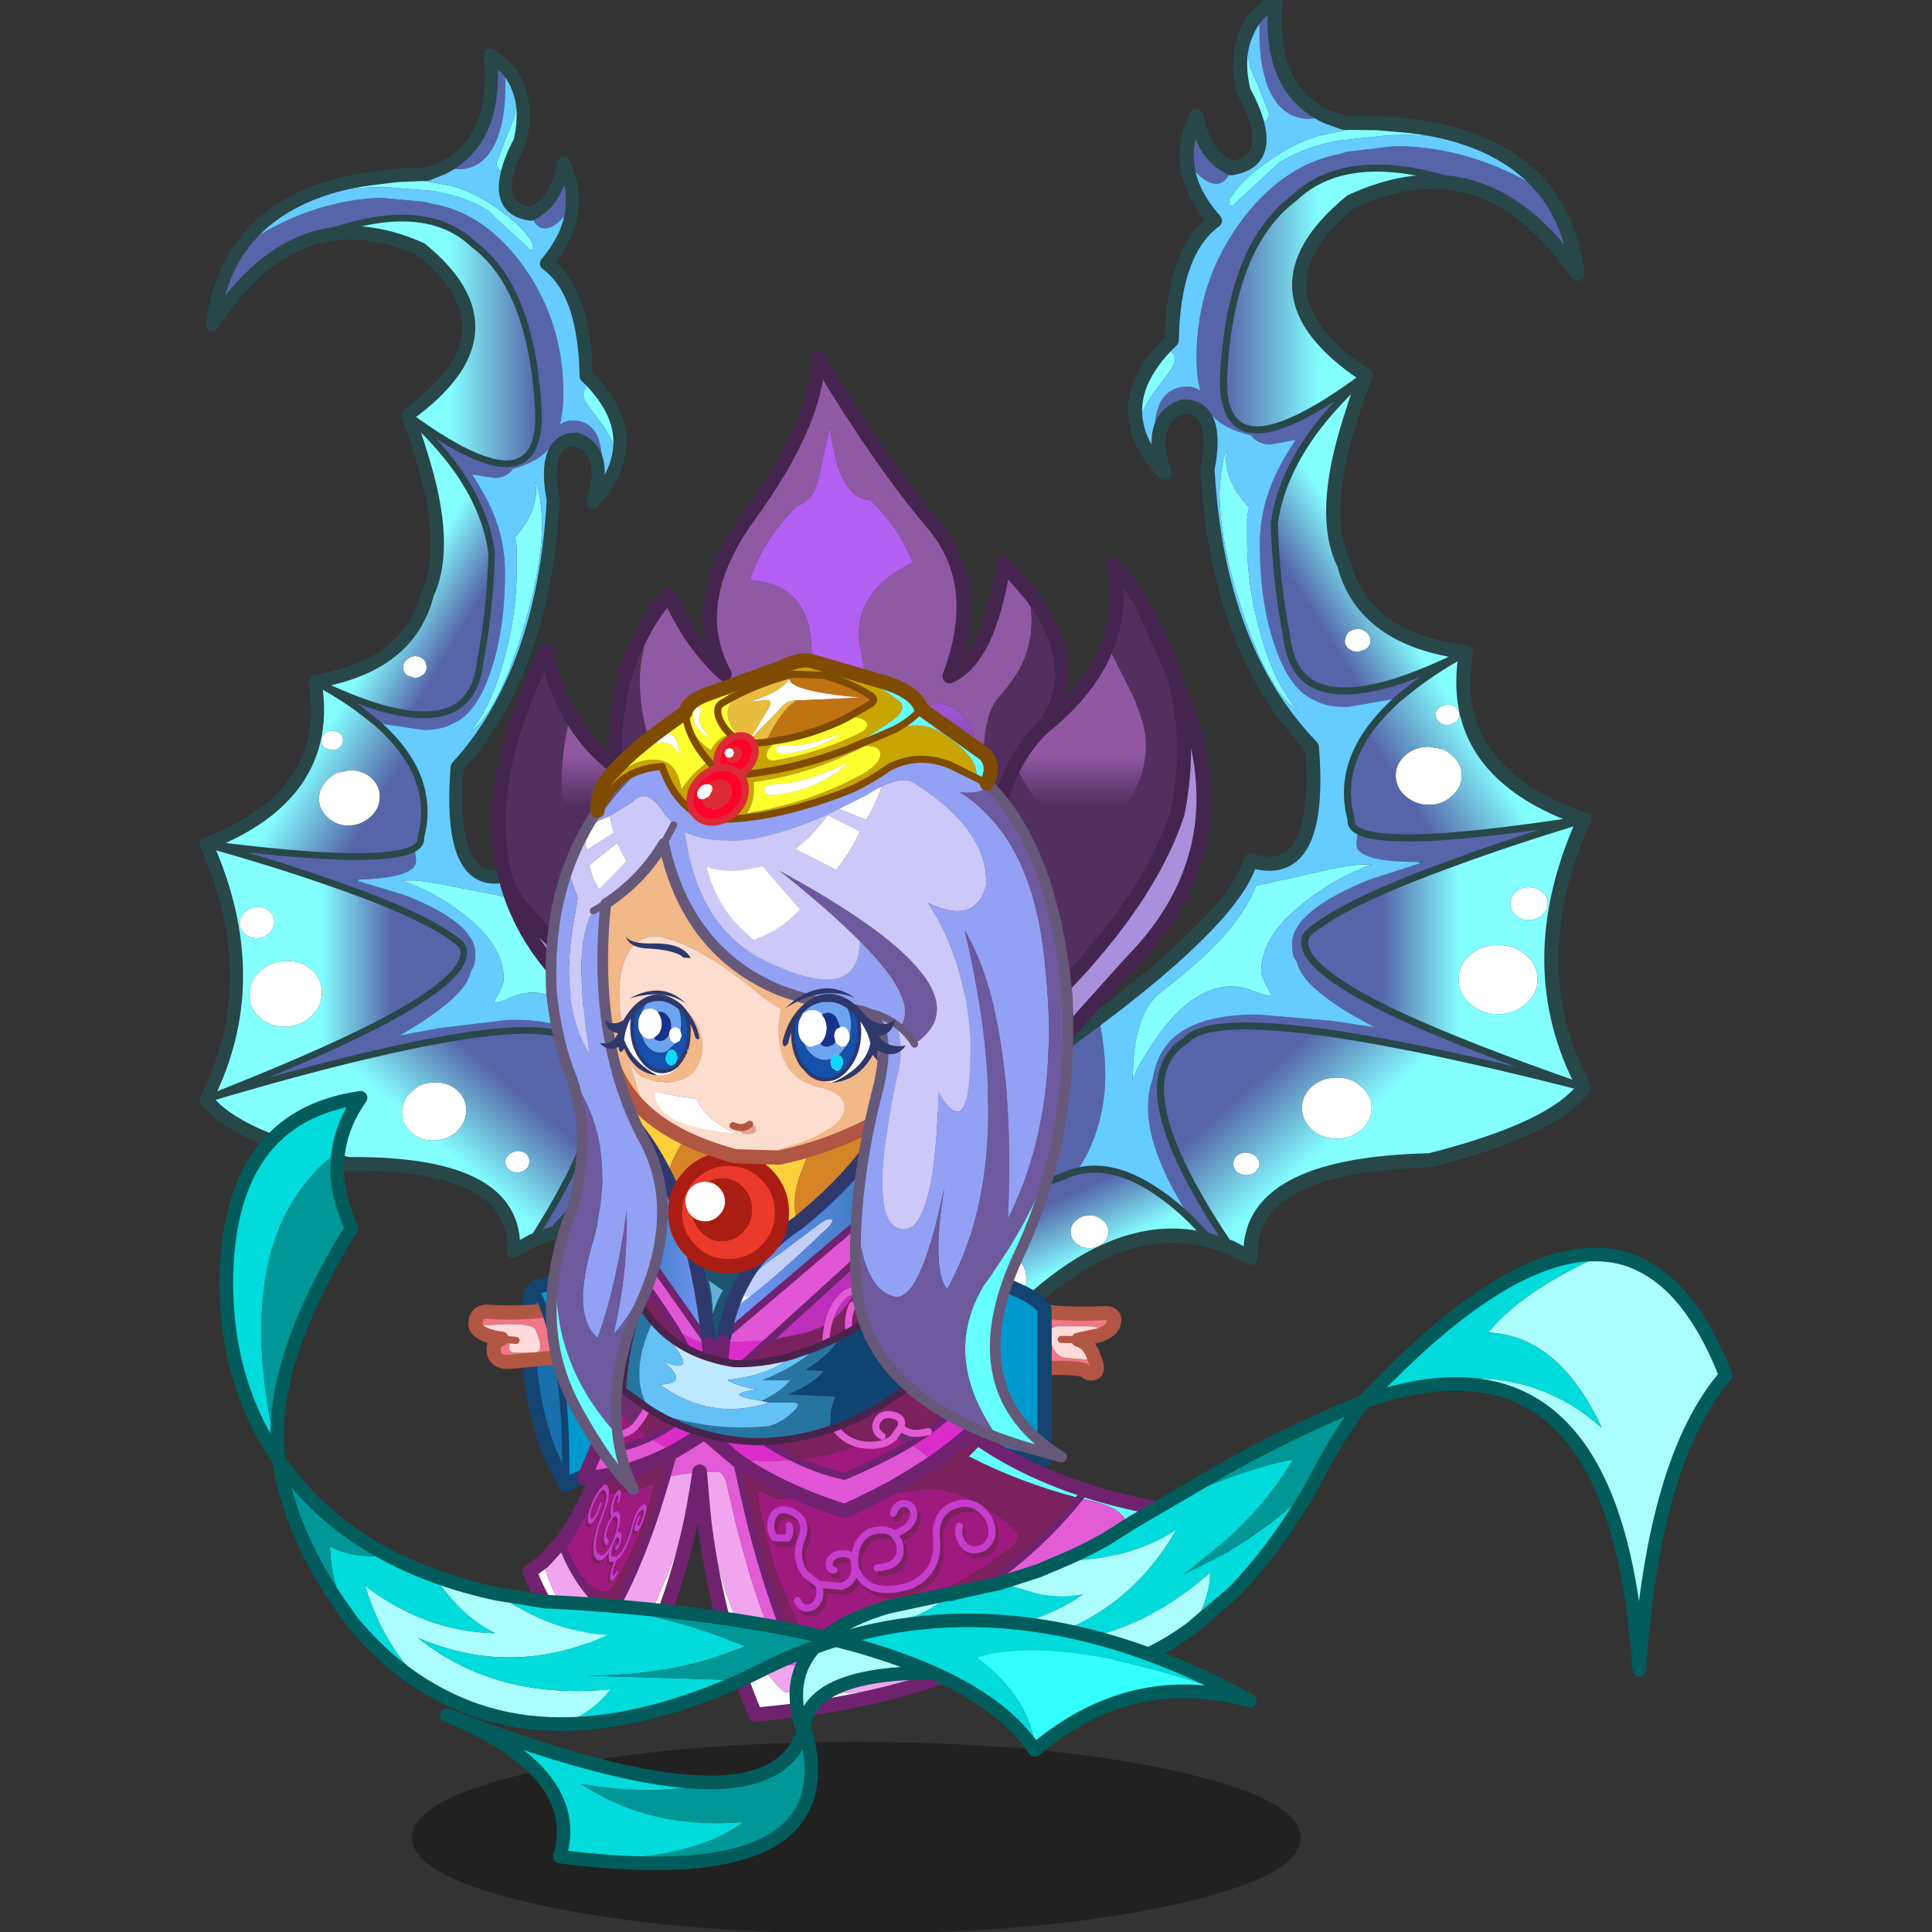 <svg xmlns:ffdec="https://www.free-decompiler.com/flash" xmlns:xlink="http://www.w3.org/1999/xlink" ffdec:objectType="frame" height="90" width="90" xmlns="http://www.w3.org/2000/svg"><rect width="100%" height="100%" fill="#333333" stroke="none"/><use ffdec:characterId="24" height="90.35" transform="translate(-.7 -.35)" width="90.7" xlink:href="#a"/><defs><g id="a" transform="translate(.7 .35)"><use ffdec:characterId="21" height="242.4" transform="matrix(.372 0 0 .373 -.675 -.335)" width="223.75" xlink:href="#b"/><use ffdec:characterId="23" height="37.8" transform="scale(2.857 2.381)" width="31.5" xlink:href="#c"/></g><g id="b" transform="translate(27.6 .9)"><use ffdec:characterId="1" height="27" transform="translate(25.8 217.55) scale(.886)" width="125.6" xlink:href="#d"/><use ffdec:characterId="2" height="218.85" transform="translate(69.914 -.886) scale(.886)" width="116.9" xlink:href="#e"/><use ffdec:characterId="2" height="218.85" transform="matrix(-.816 .026 0 .843 94.616 4.18)" width="116.9" xlink:href="#e"/><use ffdec:characterId="3" height="32.5" transform="translate(73.752 154.383) scale(.886)" width="46.15" xlink:href="#f"/><use ffdec:characterId="4" height="31.8" transform="translate(32.864 158.137) scale(.886)" width="55.55" xlink:href="#g"/><use ffdec:characterId="5" height="54.3" transform="translate(39.664 166.914) scale(.886)" width="90.7" xlink:href="#h"/><use ffdec:characterId="6" height="16.45" transform="translate(70.257 187.307) scale(.886)" width="32.8" xlink:href="#i"/><use ffdec:characterId="6" height="16.45" transform="matrix(-.198 -.072 -.24 .657 55.67 187.458)" width="32.8" xlink:href="#i"/><use ffdec:characterId="7" height="55.4" transform="translate(50.207 131.407) scale(.886)" width="48.6" xlink:href="#j"/><use ffdec:characterId="8" height="110.35" transform="translate(35.714 43.914) scale(.886)" width="101.7" xlink:href="#k"/><use ffdec:characterId="9" height="118.65" transform="translate(42.538 81.58) scale(.886)" width="74.6" xlink:href="#l"/><use ffdec:characterId="10" height="20.65" transform="translate(49.273 116.94) scale(.886)" width="43.3" xlink:href="#m"/><use ffdec:characterId="11" height="17.9" transform="translate(29.353 213.353) scale(1.129)" width="41.9" xlink:href="#n"/><use ffdec:characterId="12" height="38" transform="translate(73.103 174.153) scale(1.129)" width="64.5" xlink:href="#o"/><use ffdec:characterId="13" height="47.45" transform="translate(144.203 155.803) scale(1.129)" width="41.6" xlink:href="#p"/><use ffdec:characterId="14" height="41.6" transform="translate(1.703 136.253) scale(1.129)" width="16.4" xlink:href="#q"/><use ffdec:characterId="15" height="30.7" transform="translate(8.303 181.503) scale(1.129)" width="63.3" xlink:href="#r"/><use ffdec:characterId="16" height="15.85" transform="translate(78.053 201.503) scale(1.129)" width="47.4" xlink:href="#s"/></g><g id="e"><path d="m85.6 17.95.05-.6 3.45.3-3.5.3M53.2 63.7l.85-.35.05 1.6-.9-1.25m8.9-5.25v-.15l.05.05.1.15-.15-.05m14.55 40.2v-.05l.05.05h-.05M91.5 121.5h.8l-.65.2-.15-.2m-37.45 29.85.15.05-.3.7.15-.75" fill="#099" fill-rule="evenodd" transform="translate(1 1)"/><path d="M54.05 63.35v-.7h.7l.05.6q.1 1.55.75 3.4l-1.45-1.7-.05-1.6" fill="#007575" fill-rule="evenodd" transform="translate(1 1)"/><path d="m81.25 89.55.3-.4q.6-.5 1.35-.5.7 0 1.25.5.55.45.55 1.15 0 .65-.55 1.1l-.2.15-1.05.35q-.75 0-1.35-.5-.5-.45-.5-1.1l.2-.75m16 11.2q0 .6-.5 1.05l-.8.35-.4.05q-.7 0-1.15-.4-.5-.45-.5-1.05 0-.6.5-1.05l.3-.15.85-.25q.7 0 1.2.4.5.45.5 1.05m-2.35 4.85q.7.3 1.3.85 1.4 1.25 1.4 2.85 0 1.7-1.4 2.9-1.35 1.25-3.25 1.25l-.75-.05q-1.4-.2-2.6-1.2-1.35-1.2-1.35-2.9 0-1.6 1.35-2.85 1.4-1.2 3.35-1.2l1.95.35m12.15 24.1q-1.05 0-1.85-.7-.75-.7-.75-1.6 0-1 .75-1.65.8-.7 1.85-.7 1.1 0 1.9.7.8.65.8 1.65 0 .9-.8 1.6-.8.7-1.9.7m-8.3 4.9q1.65-1.4 3.95-1.4 2.3 0 3.95 1.4 1.65 1.4 1.65 3.45 0 2.05-1.65 3.45-1.65 1.45-3.95 1.45-2.3 0-3.95-1.45-1.6-1.4-1.6-3.45 0-2.05 1.6-3.45M83.4 153.15q1.45 1.25 1.45 3 0 1.85-1.45 3.1t-3.5 1.25q-2.05 0-3.5-1.25l-.5-.55q-.9-1.1-.9-2.55 0-1.75 1.4-3 1.45-1.25 3.5-1.25 1.45 0 2.55.55l.95.7m-15 12.05q-.55.45-1.25.45-.75 0-1.35-.45-.5-.5-.5-1.15 0-.5.3-.9l.2-.25q.6-.45 1.35-.45l.2.05q.6.05 1.05.4.6.5.6 1.15 0 .65-.6 1.15m-33.55 12.3q.75.7 1.05 1.6l.2 1.15q0 1.55-1.25 2.65-1.3 1.15-3.1 1.15-1.5 0-2.6-.75l-.5-.4q-1.25-1.1-1.25-2.65 0-1.6 1.25-2.75 1.35-1.1 3.1-1.1 1.8 0 3.1 1.1m7.45-3.85q0-1 .8-1.65.8-.7 1.9-.7 1.05 0 1.85.7l.2.15q.6.65.6 1.5 0 .95-.8 1.65-.8.65-1.85.65-1.1 0-1.9-.65l-.5-.6q-.3-.45-.3-1.05" fill="#fff" fill-rule="evenodd" transform="translate(1 1)"/><path d="m95.8 18.75-3.15.4q-1.2-.2-5.35-.1l-7.4.8q-3.45.8-5 1.5-1.55.6-3.1 1.55l-6.65 6.15q-.4 0-.4-.15v-.7l.35-.6q1.4-2.25 5.1-4.85 4.35-3.05 7.85-3.75 5.1-1.15 7.55-1.05l3.5-.3q3.55.3 6.7 1.1M67.15 4.65v.95q.2 2.6.55 3.95l1.35 3.1 1.3 3.35q0 1.25-1.65 1.5-.5-2-1.95-4.65-1.15-4.75.4-8.2M55.65 48.9q1.4.75 1.4 1.95 0 .5-.95 1.8l-2.15 2.85q-1.5 2.25-2.3 4.5-1.25-5.5 4-11.1M65 67.85q.7 1.65 1.9 2.95l.6.7.1-.05q-.3.8-.35 1.8v2.85q0 6.65 1.9 13.25 1.95 7 5.2 10.75-3.7-2.2-7.4-12.8-3.6-10.45-3.6-18.05.3-4.85 1.1-5.85-.5 2.1.55 4.45m10.75 55.4q5.95-1.4 7.95-1.4h1.25q-4.85 1.7-9.3 5.1-6.4 4.85-6.4 9.95 0 .65.65 1.85l.9 1.65q-.9 0-2.6-.7-1.75-.65-3.15-.65-5.8 0-11.15 8.05-1.8 2.65-2.85 5.1l.2-3.55q.65-6.35 3.75-8.75 5.05-3.9 8-6.95 4-4.15 5.5-8.1l7.25-1.6" fill="#84ffff" fill-rule="evenodd" transform="translate(1 1)"/><path d="M54.05 62.65q0-3.85.8-5.65 1.15-2.5 4.05-2.5 1 0 1.75.6-.55-1.95-.55-4.7 0-11.15 6.85-19.95 5.8-7.4 13.65-8.8l.7-.25 6.8-.8q9.15 0 17.85 4.5l3.7 2.2q3.4 4.6 4.3 11.3-6.9-10-15.35-12.3-16.75-5.95-24.75 1.65-1.85 1.4-3.3 3.2-5.75 7.1-6.6 21.3-.4 6.55 2.95 7.85 4.7 1.8 17.1-7.4-4.55 4.15-7.5 8.2-4.55 6.35-5.4 12.65.2 8.1 1.75 16 .4 3.6 2.25 5.55 3.65 3.75 13.2.8 4.35-1.4 9.9-4.15-5 2.75-8.5 5.65l-1 .8-7.25 1.25q-2.8 0-4.25-.75l-.5-.25-.05-.05v.05q-3.15-1.4-5.15-6.7-2.45-6.45-2.45-15.2 0-4.55 1.75-8.75 1.05-2.55 3.3-6l-3.5.65q-1.6 0-2.55-1l-.25-.3q-3.8-.85-5.55-2.85l-.1-.15-.05-.05v.15l-.25 1.7q-.75-2.95-3.75-2.85-3.5 1.3-3.35 5.35h-.7m24.5-46.2-2.5.3q-4.05 0-5.9-4.6Q69 9.05 69 4.7V1.8L71.3 0q-1.25 12.55 7.25 16.45M65 23.7l.05.05q-.7 2.15-2.15 2.15-1.85 0-4.15-3.15-.3-3.2 1.35-6.35.95 5.5 4.9 7.3M1.65 211.95q-2.8-4.95-.85-12 19.45-17.15 28.85-44.85 9.55-6.3 16.65-11.65.9 4.45.9 8 0 6.1-2.6 11.3l-1.35 2.35q-.95.2-1.85.65-19.3 6.5-14.45 24.75-.4 2.7-.95 4.1-2.15 5.95-4.8 8.2l-3.95 3.3q-2.05 1.55-4.35 2.65-6.75 3.2-10.75 3.2h-.5M114.9 115.5q-10.4 3.15-18.15 6l-3.4 1.25q-13 4.9-17.5 8.8-.55.7-.45 1.55l.05.25q.7 3.85 13.35 9.8 9.65 4.45 26.1 10.15-13.25-3.4-23.45-5.45l-4.9-.95q-24.2-4.45-27.95-.25-1.65 1-2.5 2.55-3.25 5.35 3.15 17.35l.1.25.35.55q2.1 3.9 5.25 8.5l-2.7-.9-.7-.75-2.45-2.5-2.25-3.95q-3.6-6.75-3.6-11.55 0-2.35.65-4.1l.3-.7-.15-.05q.8-3.8 3.8-5.85 3.7-2.5 10.9-2.5l10.5.9 6 .9q-10.3-5.4-10.95-9.2l-.25-.35q-.45-.65-.45-2.2 0-4.6 10.9-9.05l7.15-2.3.65-.2h-.8q-8.8 0-8.8-2.5 0-.8.3-1.85 2.35 1.2 9.95.9 8.05-.4 21.95-2.55m-93.85 64.3-.1-.05q-3.55 6.15-7.15 10.4-2.55 3.05-7.55 7.75-2.9 3.3-2.8 6.7l.7.2q2.4 0 4.3-2.05 1.15-1.15 2.5-3.65l4.9-8.85 4.95-10 .25-.45" fill="#5665aa" fill-rule="evenodd" transform="translate(1 1)"/><path d="m109.65 27.3-3.7-2.2q-8.7-4.5-17.85-4.5l-6.8.8-.7.25q-7.85 1.4-13.65 8.8-6.85 8.8-6.85 19.95 0 2.75.55 4.7-.75-.6-1.75-.6-2.9 0-4.05 2.5-.8 1.8-.8 5.65v.7l-.85.35q-1.15-1.85-1.55-3.7.8-2.25 2.3-4.5l2.15-2.85q.95-1.3.95-1.8 0-1.2-1.4-1.95l.95-.95q.25-12.6 6.1-16.85-3.7-4.15-3.95-8.35 2.3 3.15 4.15 3.15 1.45 0 2.15-2.15L65 23.7h.05q5.05-.8 3.65-6.2 1.65-.25 1.65-1.5l-1.3-3.35-1.35-3.1q-.35-1.35-.55-3.95v-.95Q67.8 3.1 69 1.8v2.9q0 4.35 1.15 7.45 1.85 4.6 5.9 4.6l2.5-.3 2.4.85 4.7.05-.05.6q-2.45-.1-7.55 1.05-3.5.7-7.85 3.75-3.7 2.6-5.1 4.85l-.35.6v.7q0 .15.4.15l6.65-6.15q1.55-.95 3.1-1.55 1.55-.7 5-1.5l7.4-.8q4.15-.1 5.35.1l3.15-.4q9.2 2.4 13.85 8.55m-47.8 32.85.25-1.7.15.05q1.75 2 5.55 2.85l.25.3q.95 1 2.55 1l3.5-.65q-2.25 3.45-3.3 6-1.75 4.2-1.75 8.75 0 8.75 2.45 15.2 2 5.3 5.15 6.7h.05l.5.25q1.45.75 4.25.75l7.25-1.25q-9.2 8.1-6.75 17.1-.15 1 1.05 1.65-.3 1.05-.3 1.85 0 2.5 8.8 2.5l.15.2-7.15 2.3q-10.9 4.45-10.9 9.05 0 1.55.45 2.2l.25.35q.65 3.8 10.95 9.2l-6-.9-10.5-.9q-7.2 0-10.9 2.5-3 2.05-3.8 5.85l-.15.75q-.65 1.75-.65 4.1 0 4.8 3.6 11.55l2.25 3.95q-2-1.9-3.9-3.25-6.55-4.7-11.95-3.35l1.35-2.35q2.6-5.2 2.6-11.3 0-3.55-.9-8Q65.55 129 67.75 121.3q10.2 3.15 8.65-16-13.3-13.7-14.75-39.15.75-3.85.2-6m3.15 7.7q-1.05-2.35-.55-4.45-.8 1-1.1 5.85 0 7.6 3.6 18.05 3.7 10.6 7.4 12.8-3.25-3.75-5.2-10.75-1.9-6.6-1.9-13.25v-2.85q.05-1 .35-1.8l-.1.05-.6-.7q-1.2-1.3-1.9-2.95m10.75 55.4-7.25 1.6q-1.5 3.95-5.5 8.1-2.95 3.05-8 6.95-3.1 2.4-3.75 8.75l-.2 3.55q1.05-2.45 2.85-5.1 5.35-8.05 11.15-8.05 1.4 0 3.15.65 1.7.7 2.6.7l-.9-1.65q-.65-1.2-.65-1.85 0-5.1 6.4-9.95 4.45-3.4 9.3-5.1H83.7q-2 0-7.95 1.4" fill="#6cf" fill-rule="evenodd" transform="translate(1 1)"/><path d="M84 52.9q-12.4 9.2-17.1 7.4-3.35-1.3-2.95-7.85.85-14.2 6.6-21.3 1.45-1.8 3.3-3.2 8-7.6 24.75-1.65-7.65-2.05-16.65 2.1Q66.3 41.2 84 52.9" fill="url(#t)" fill-rule="evenodd" transform="translate(1 1)"/><path d="M98.2 91.95q-5.55 2.75-9.9 4.15-9.55 2.95-13.2-.8-1.85-1.95-2.25-5.55-1.55-7.9-1.75-16 .85-6.3 5.4-12.65 2.95-4.05 7.5-8.2-1.2 3.05-2.05 5.85-4.5 13.75-1 20.75Q83.7 90.1 98.2 91.95m-16.95-2.4-.2.75q0 .65.5 1.1.6.5 1.35.5l1.05-.35.2-.15q.55-.45.55-1.1 0-.7-.55-1.15-.55-.5-1.25-.5-.75 0-1.35.5l-.3.4" fill="url(#u)" fill-rule="evenodd" transform="translate(1 1)"/><path d="m88.7 98.4 1-.8q3.5-2.9 8.5-5.65-2.95 16.85 16.7 23.55-13.9 2.15-21.95 2.55-7.6.3-9.95-.9-1.2-.65-1.05-1.65-2.45-9 6.75-17.1m8.55 2.35q0-.6-.5-1.05-.5-.4-1.2-.4l-.85.25-.3.15q-.5.45-.5 1.05 0 .6.5 1.05.45.4 1.15.4l.4-.05.8-.35q.5-.45.5-1.05m-2.35 4.85-1.95-.35q-1.95 0-3.35 1.2-1.35 1.25-1.35 2.85 0 1.7 1.35 2.9 1.2 1 2.6 1.2l.75.05q1.9 0 3.25-1.25 1.4-1.2 1.4-2.9 0-1.6-1.4-2.85-.6-.55-1.3-.85" fill="url(#v)" fill-rule="evenodd" transform="translate(1 1)"/><path d="M114.9 115.5q-9.3 20.45 0 37.8-16.45-5.7-26.1-10.15-12.65-5.95-13.35-9.8l-.05-.25q-.1-.85.45-1.55 4.5-3.9 17.5-8.8l3.4-1.25q7.75-2.85 18.15-6m-7.85 14.2q1.1 0 1.9-.7.8-.7.8-1.6 0-1-.8-1.65-.8-.7-1.9-.7-1.05 0-1.85.7-.75.65-.75 1.65 0 .9.75 1.6.8.7 1.85.7m-8.3 4.9q-1.6 1.4-1.6 3.45 0 2.05 1.6 3.45 1.65 1.45 3.95 1.45 2.3 0 3.95-1.45 1.65-1.4 1.65-3.45 0-2.05-1.65-3.45-1.65-1.4-3.95-1.4-2.3 0-3.95 1.4" fill="url(#w)" fill-rule="evenodd" transform="translate(1 1)"/><path d="M114.9 153.3q-4.4 5.85-21.8 10.25-26.1.6-25.35 13.75l-2.8-1.45q-3.15-4.6-5.25-8.5l-.35-.55-.1-.25q-6.4-12-3.15-17.35.85-1.55 2.5-2.55 3.75-4.2 27.95.25l4.9.95q10.2 2.05 23.45 5.45m-46.5 11.9q.6-.5.6-1.15 0-.65-.6-1.15-.45-.35-1.05-.4l-.2-.05q-.75 0-1.35.45l-.2.25q-.3.4-.3.9 0 .65.5 1.15.6.45 1.35.45.7 0 1.25-.45m15-12.05-.95-.7q-1.1-.55-2.55-.55-2.05 0-3.5 1.25-1.4 1.25-1.4 3 0 1.45.9 2.55l.5.55q1.45 1.25 3.5 1.25t3.5-1.25q1.45-1.25 1.45-3.1 0-1.75-1.45-3" fill="url(#x)" fill-rule="evenodd" transform="translate(1 1)"/><path d="M61.05 174.65q-12.35-2.75-25.8 10.2-4.95 5.6-6.4 11.2-1.25-2.9-1.9-5.55-4.85-18.25 14.45-24.75.9-.45 1.85-.65 5.4-1.35 11.95 3.35 1.9 1.35 3.9 3.25l2.45 2.5-.5.45m-18.75-1q0 .6.3 1.05l.5.6q.8.65 1.9.65 1.05 0 1.85-.65.8-.7.8-1.65 0-.85-.6-1.5l-.2-.15q-.8-.7-1.85-.7-1.1 0-1.9.7-.8.65-.8 1.65m-7.45 3.85q-1.3-1.1-3.1-1.1-1.75 0-3.1 1.1-1.25 1.15-1.25 2.75 0 1.55 1.25 2.65l.5.4q1.1.75 2.6.75 1.8 0 3.1-1.15 1.25-1.1 1.25-2.65l-.2-1.15q-.3-.9-1.05-1.6" fill="url(#y)" fill-rule="evenodd" transform="translate(1 1)"/><path d="m62.25 174.95-1.2-.3.5-.45.7.75" fill="url(#z)" fill-rule="evenodd" transform="translate(1 1)"/><path d="m28.85 196.05-.2 1-.05.1h-.05l-.9 1.3q-.4.85-1.15 4.5.05 2.2-1.35 3.9-1.2 1.45-3.25 2.3l-16.55 7q-2.45-1.85-3.7-4.2h.5q4 0 10.75-3.2 2.3-1.1 4.35-2.65l3.95-3.3q2.65-2.25 4.8-8.2.55-1.4.95-4.1.65 2.65 1.9 5.55" fill="#3a4474" fill-rule="evenodd" transform="translate(1 1)"/><path d="M28.6 197.15q-1.1 4.9.6 9.9l-22.85 9.8-1-.7 16.55-7q2.05-.85 3.25-2.3 1.4-1.7 1.35-3.9.75-3.65 1.15-4.5l.9-1.3h.05" fill="#0ff" fill-rule="evenodd" transform="translate(1 1)"/><path d="m21.05 179.8-.25.45-4.95 10-4.9 8.85q-1.35 2.5-2.5 3.65-1.9 2.05-4.3 2.05l-.7-.2q-.1-3.4 2.8-6.7 5-4.7 7.55-7.75 3.6-4.25 7.15-10.4l.1.05" fill="#8b95c5" fill-rule="evenodd" transform="translate(1 1)"/><path d="M110.65 28.3Q106 22.15 96.8 19.75q-3.15-.8-6.7-1.1l-3.45-.3-4.7-.05-2.4-.85Q71.05 13.55 72.3 1L70 2.8q-1.2 1.3-1.85 2.85-1.55 3.45-.4 8.2 1.45 2.65 1.95 4.65 1.4 5.4-3.65 6.2H66q-3.95-1.8-4.9-7.3-1.65 3.15-1.35 6.35.25 4.2 3.95 8.35-5.85 4.25-6.1 16.85l-.95.95q-5.25 5.6-4 11.1.4 1.85 1.55 3.7l.9 1.25 1.45 1.7q-.65-1.85-.75-3.4l-.05-.6q-.15-4.05 3.35-5.35 3-.1 3.75 2.85.55 2.15-.2 6Q64.1 92.6 77.4 106.3q1.55 19.15-8.65 16-2.2 7.7-21.45 22.15-7.1 5.35-16.65 11.65-9.4 27.7-28.85 44.85-1.95 7.05.85 12 1.25 2.35 3.7 4.2l1 .7 22.85-9.8q-1.7-5-.6-9.9m70-170.85q8.45 2.3 15.35 12.3-.9-6.7-4.3-11.3M85 53.9q-1.2 3.05-2.05 5.85-4.5 13.75-1 20.75Q84.7 91.1 99.2 92.95q-2.95 16.85 16.7 23.55-9.3 20.45 0 37.8-4.4 5.85-21.8 10.25-26.1.6-25.35 13.75l-2.8-1.45-2.7-.9-1.2-.3q-12.35-2.75-25.8 10.2-4.95 5.6-6.4 11.2M99.6 27.3q-7.65-2.05-16.65 2.1Q67.3 42.2 85 53.9" fill="none" stroke="#284749" stroke-linecap="round" stroke-linejoin="round" stroke-width="2"/><path d="m88.7 98.4 1-.8q3.5-2.9 8.5-5.65-5.55 2.75-9.9 4.15-9.55 2.95-13.2-.8-1.85-1.95-2.25-5.55-1.55-7.9-1.75-16 .85-6.3 5.4-12.65 2.95-4.05 7.5-8.2-12.4 9.2-17.1 7.4-3.35-1.3-2.95-7.85.85-14.2 6.6-21.3 1.45-1.8 3.3-3.2 8-7.6 24.75-1.65m-30.85 151L65 176.1l-2.75-1.15-.7-.75-2.45-2.5q-2-1.9-3.9-3.25-6.55-4.7-11.95-3.35-.95.2-1.85.65-19.3 6.5-14.45 24.75.65 2.65 1.9 5.55l-.2 1-.05.1m86.3-43.85q-16.45-5.7-26.1-10.15-12.65-5.95-13.35-9.8l-.05-.25q-.1-.85.45-1.55 4.5-3.9 17.5-8.8l3.4-1.25q7.75-2.85 18.15-6-13.9 2.15-21.95 2.55-7.6.3-9.95-.9-1.2-.65-1.05-1.65-2.45-9 6.75-17.1m-23.75 77.45q-3.15-4.6-5.25-8.5l-.35-.55-.1-.25q-6.4-12-3.15-17.35.85-1.55 2.5-2.55 3.75-4.2 27.95.25l4.9.95q10.2 2.05 23.45 5.45m-49.95 22.55.05.25" fill="none" stroke="#284749" stroke-linecap="round" stroke-linejoin="round" transform="translate(1 1)"/></g><g id="f"><path d="M29.25 15.45q.65 1.8-.5 1.85-.45.05-1.15-.5-2.5-.55-7.75-.05Q15.5 15.2 17.8 7.6q4.5 1.6 13 1.2 1.6.15.95 1.75-.4.8-1.85 1.35.3-1.3-1.55-1.25H24.4q-1.7-.15-1.65 1.45.6 2.85 2.35 3l4.15.35" fill="#f37688" fill-rule="evenodd" transform="translate(13.2 2.05)"/><path d="m29.9 11.9-3.05.65q1.45.4 2.1 2.15l.3.75-4.15-.35q-1.75-.15-2.35-3-.05-1.6 1.65-1.45h3.95q1.85-.05 1.55 1.25m-3.05.65-2.4-.05 2.4.05" fill="#ffdbda" fill-rule="evenodd" transform="translate(13.2 2.05)"/><path d="m24.45 12.5 2.4.05" fill="none" stroke="#b15643" stroke-linecap="round" stroke-linejoin="round" transform="translate(13.2 2.05)"/><path d="M42.45 17.5q.65 1.8-.5 1.85-.45.05-1.15-.5-2.5-.55-7.75-.05Q28.7 17.25 31 9.65q4.5 1.6 13 1.2 1.6.15.95 1.75-.4.8-1.85 1.35l-3.05.65q1.45.4 2.1 2.15l.3.75z" fill="none" stroke="#b15643" stroke-linecap="round" stroke-linejoin="round" stroke-width="2"/><path d="M-2.35-.3q22.7 4.9 24.45 8.6v21.1q-6.5.75-17.5-6.9Q-25.1-5.25-2.35-.3" fill="#0099cd" fill-rule="evenodd" transform="translate(13.2 2.05)"/><path d="M10.85 1.75q22.7 4.9 24.45 8.6v21.1q-6.5.75-17.5-6.9-29.7-27.75-6.95-22.8z" fill="none" stroke="#134371" stroke-linecap="round" stroke-linejoin="round" stroke-width="2"/></g><g id="g"><path d="M14.05 14q1.75 11.95-1.3 15.6-5.8-9.7-5.2-24.4.1-3.2 1-3.2 3.6-.35 5.5 12" fill="#1770ac" fill-rule="evenodd" transform="translate(1 1.2)"/><path d="M15.05 15.2q1.75 11.95-1.3 15.6-5.8-9.7-5.2-24.4.1-3.2 1-3.2 3.6-.35 5.5 12z" fill="none" stroke="#134371" stroke-linecap="round" stroke-linejoin="round" stroke-width="2"/><path d="M5.05 9.2q-.75 1.7.5 1.8h2.7q1.65.05.3-3.1Q8.3 6.6 2 7.1.65 7.2.05 6.55q.1-1.25 1.5-1.35 6 .5 12-.8 2.5 3.15.6 7l-9.05.85q-2.15.25-2.5-1.3Q2.35 9.55 3.7 9l1.35.2" fill="#f37688" fill-rule="evenodd" transform="translate(1 1.2)"/><path d="M.05 6.55q.6.65 1.95.55 6.3-.5 6.55.8 1.35 3.15-.3 3.1h-2.7q-1.25-.1-.5-1.8L3.7 9l-.5-.05q-3.15-.6-3.2-2l.05-.4m5.7 2.7-.7-.05.7.05" fill="#ffdbda" fill-rule="evenodd" transform="translate(1 1.2)"/><path d="M5.05 9.2 3.7 9m1.35.2.7.05" fill="none" stroke="#b15643" stroke-linecap="round" stroke-linejoin="round" transform="translate(1 1.2)"/><path d="M4.7 10.2q-1.35.55-1.1 1.95.35 1.55 2.5 1.3l9.05-.85q1.9-3.85-.6-7-6 1.3-12 .8-1.4.1-1.5 1.35l-.05.4q.05 1.4 3.2 2l.5.05z" fill="none" stroke="#b15643" stroke-linecap="round" stroke-linejoin="round" stroke-width="2"/><path d="M8.35 1.9Q10.5.75 24.75 0q57.65-2.55 0 23.9l-12 5.7q.35-19.15-4.4-27.7" fill="#0099cd" fill-rule="evenodd" transform="translate(1 1.2)"/><path d="M8.35 1.9q4.75 8.55 4.4 27.7" fill="none" stroke="#134371" stroke-linecap="round" stroke-linejoin="round" transform="translate(1 1.2)"/><path d="m13.75 30.8 12-5.7q57.65-26.45 0-23.9-14.25.75-16.4 1.9" fill="none" stroke="#134371" stroke-linecap="round" stroke-linejoin="round" stroke-width="2"/></g><g id="h"><path d="M24.05 18.05H24v-.2l.05.2" fill="#ccc" fill-rule="evenodd" transform="translate(1 1)"/><path d="M55.8 47.8q-10.6 3.35-23.9 4.5-5.5-12.9-7.25-27.5l.65.05Q28.15 41.8 35.95 49.1q8.75.9 19.85-1.3M22.85 24.7Q20.3 36.75 15.1 46.8 4.5 43.8 0 32.1l1.9-1.35q2.45 9.6 11.8 14.05 4.8-8.6 8.6-20.1h.55m.35-1.85-.35.05.8-2.65-.45 2.6m.85-4.8h.3l.6 4.65-.5.05-.4-4.7" fill="#fff" fill-rule="evenodd" transform="translate(1 1)"/><path d="M64.1 13.85q6.3 4.2 14.5 6.85 4.7 1.5 10.1 2.5-4.1 6.95-10.2 12.3l-.3-.25q3.2-3.25 5.55-7.6 2.7-4.3-6.05-5.85l.9-1.1-.9 1.1q-8.35-2.15-15.65-5.9l2.05-2.05" fill="#65fffd" fill-rule="evenodd" transform="translate(1 1)"/><path d="m24.65 24.8-1.8-.1.35-1.85 1.25-.1.5-.05.35 2.15-.65-.05-.2-2.05.2 2.05" fill="#922590" fill-rule="evenodd" transform="translate(1 1)"/><path d="M4.65 27.7Q6.6 25 8.5 21.05q4.8.45 9.05-1.3Q16 27.35 11.8 34.1q-.95 1.45-2.45.5-2.7-1.5-4.7-6.9m30.25-5.75 18.8-1.05q5.75-1.95 14.1 4.6 2.45 1.7 0 3.4-10.3 7.75-22.4 11-5.7 1.8-7.2.1-4.1-7.95-5.85-17.85l-.15-1.55 2.7 1.35" fill="#9e1a7f" fill-rule="evenodd" transform="translate(1 1)"/><path d="M8.5 21.05q3-6.35 5.7-15.95 4.1 1.3 8.15 1.9-1.4 6.4-2.95 11.75l-1.45 4.75-.25.75q-2.8 8.35-6 13.75-4.6-2.85-7.3-10l.25-.3q2 5.4 4.7 6.9 1.5.95 2.45-.5 4.2-6.75 5.75-14.35-4.25 1.75-9.05 1.3m19.15-13.5q12.55.5 24.55-5.45Q56.95 9 64.1 13.85l-2.05 2.05q7.3 3.75 15.65 5.9Q61.95 41.2 37 43q-3.35-7.95-5.85-17.95l-.65-2.8q-1.65-6.9-2.85-14.7m7.25 14.4-2.7-1.35.15 1.55Q34.1 32.05 38.2 40q1.5 1.7 7.2-.1 12.1-3.25 22.4-11 2.45-1.7 0-3.4-8.35-6.55-14.1-4.6l-18.8 1.05" fill="#7b215e" fill-rule="evenodd" transform="translate(1 1)"/><path d="M78.5 35.5q-8.95 7.85-22.2 12.15l-.5.15Q44.7 50 35.95 49.1q-7.8-7.3-10.65-24.25l-.35-2.15-.6-4.65h2.3q.95.15 1.35 2.5l.45 1.85.6 2.6q3.15 12.75 7.05 20.35 19-.1 37.75-13.55l4.35 3.45.3.25M1.9 30.75 4.4 28q2.7 7.15 7.3 10 3.2-5.4 6-13.75l.25-.75 1.45-4.75 4.6-.7-.35 2.2-.8 2.65.35-.05-.35 1.85h-.55q-3.8 11.5-8.6 20.1-9.35-4.45-11.8-14.05" fill="#f1a5ed" fill-rule="evenodd" transform="translate(1 1)"/><path d="m22.35 7 5.3.55q1.2 7.8 2.85 14.7l.65 2.8q2.5 10 5.85 17.95 24.95-1.8 40.7-21.2 8.75 1.55 6.05 5.85-2.35 4.35-5.55 7.6l-4.35-3.45Q55.1 45.25 36.1 45.35q-3.9-7.6-7.05-20.35l-.6-2.6-.45-1.85q-.4-2.35-1.35-2.5h-2.6l-.05-.2v.2l-4.6.7Q20.95 13.4 22.35 7" fill="#e25cd5" fill-rule="evenodd" transform="translate(1 1)"/><path d="m4.4 28 .25-.3m14.75-8.95-1.45 4.75-.25.75q-2.8 8.35-6 13.75-4.6-2.85-7.3-10m15-9.25Q20.95 13.4 22.35 7M77.7 21.8Q61.95 41.2 37 43q-3.35-7.95-5.85-17.95l-.65-2.8q-1.65-6.9-2.85-14.7m-3.6 10.5-.05-.2v.2m53.7 3.75.9-1.1" fill="none" stroke="#70226e" stroke-linecap="round" stroke-linejoin="round" transform="translate(1 1)"/><path d="M9.5 22.05q3-6.35 5.7-15.95 4.1 1.3 8.15 1.9l5.3.55q12.55.5 24.55-5.45 4.75 6.9 11.9 11.75 6.3 4.2 14.5 6.85 4.7 1.5 10.1 2.5-4.1 6.95-10.2 12.3-8.95 7.85-22.2 12.15m-.5.15q-10.6 3.35-23.9 4.5-5.5-12.9-7.25-27.5l-.2-2.05-.4-4.7m-1.2 6.65Q21.3 37.75 16.1 47.8 5.5 44.8 1 33.1l1.9-1.35L5.4 29m.25-.3Q7.6 26 9.5 22.05m14.35 3.65.35-1.85.45-2.6.35-2.2" fill="none" stroke="#70226e" stroke-linecap="round" stroke-linejoin="round" stroke-width="2"/><path d="m22.55 9.65-.2.15-.05-.1.25-.05" fill="#ccc" fill-rule="evenodd" transform="translate(1 1)"/><path d="M14.85 11.75q-1.65-1.35-3.2-3.2L13.9.5l4.6 3q-.8 4.35-2.9 7.3l-.75.95M51.4 13.3l.85-1.2.2-.35q1.15 1.4 3.9.65l-2.65 1.75q-1.1-.6-2.3-.85" fill="#6d2c6e" fill-rule="evenodd" transform="translate(1 1)"/><path d="M11.65 8.55q1.55 1.85 3.2 3.2-1.75 1.7-4.55.75 2.8.95 4.55-.75 1 .85 2.05 1.55-3.65 1.65-7.65 2l1.05-2.8 1.35-3.95m26.05 7.8q4.95-.45 9-2.15l.8.1q2.55.2 3.9-1 1.2.25 2.3.85-3.8 2.25-9.2 4.55-3.4-.7-6.8-2.35" fill="#9e1a7f" fill-rule="evenodd" transform="translate(1 1)"/><path d="m14.85 11.75.75-.95q2.1-2.95 2.9-7.3l7.75 5.05L55.7 0q1.4 4.75 5.25 7.95-1.55 2.2-4.6 4.45-2.75.75-3.9-.65l-.2.35-.85 1.2q-1.35 1.2-3.9 1l-.8-.1q-4.05 1.7-9 2.15-5.65-2.65-11.45-7.8l-3.7 1.1-.25.05.05.1q-2.6 2.15-5.45 3.5-1.05-.7-2.05-1.55m34.95 1.3q-1.05-.6-.85-1.7.55-1.8 2.65-1.2 1.25.4.85 1.6.4-1.2-.85-1.6-2.1-.6-2.65 1.2-.2 1.1.85 1.7M41.5 7.5q1 5.75 5.2 6.7-4.2-.95-5.2-6.7" fill="#7b215e" fill-rule="evenodd" transform="translate(1 1)"/><path d="M56.35 12.4q3.05-2.25 4.6-4.45Q62.6 9.3 64.7 10.4q-3.5 3.45-7.8 6.4-1.4-1.75-3.2-2.65l2.65-1.75m-30.1-3.85q5.8 5.15 11.45 7.8-3.95.4-8.5 0l-4.55-3.85-2.3-2.7 2.3 2.7q-2.1 1.5-4.2 2.65-1.85-.7-3.55-1.85 2.85-1.35 5.45-3.5l.2-.15 3.7-1.1" fill="#db2cc9" fill-rule="evenodd" transform="translate(1 1)"/><path d="M20.45 15.15Q14.25 18.45 7.7 19l1.55-3.7q4-.35 7.65-2 1.7 1.15 3.55 1.85m17.25 1.2q3.4 1.65 6.8 2.35 5.4-2.3 9.2-4.55 1.8.9 3.2 2.65-5.55 3.8-12.4 6.8-9.25-2.95-15.3-7.25 4.55.4 8.5 0" fill="#e156d5" fill-rule="evenodd" transform="translate(1 1)"/><path d="M56.35 12.4q3.05-2.25 4.6-4.45m-34.7.6q5.8 5.15 11.45 7.8 3.4 1.65 6.8 2.35 5.4-2.3 9.2-4.55l2.65-1.75m-33.8-2.75-.2.15 2.3 2.7m-7.75.8q2.85-1.35 5.45-3.5l-.05-.1.25-.05 3.7-1.1M16.9 13.3q-3.65 1.65-7.65 2" fill="none" stroke="#70226e" stroke-linecap="round" stroke-linejoin="round" transform="translate(1 1)"/><path d="M12.65 9.55 11.3 13.5l-1.05 2.8L8.7 20q6.55-.55 12.75-3.85 2.1-1.15 4.2-2.65l4.55 3.85q6.05 4.3 15.3 7.25 6.85-3 12.4-6.8 4.3-2.95 7.8-6.4-2.1-1.1-3.75-2.45Q58.1 5.75 56.7 1L27.25 9.55 19.5 4.5l-4.6-3-2.25 8.05" fill="none" stroke="#70226e" stroke-linecap="round" stroke-linejoin="round" stroke-width="2"/><path d="M10.3 12.5q2.8.95 4.55-.75l.75-.95q2.1-2.95 2.9-7.3m33.95 8.25q.4-1.2-.85-1.6-2.1-.6-2.65 1.2-.2 1.1.85 1.7m1.6.25.85-1.2.2-.35q1.15 1.4 3.9.65m-9.65 1.8q-4.2-.95-5.2-6.7m5.2 6.7.8.1q2.55.2 3.9-1" fill="none" stroke="#e25bd4" stroke-linecap="round" stroke-linejoin="round" transform="translate(1 1)"/></g><g id="i" fill="none" stroke-linecap="round" stroke-linejoin="round"><path d="M15.55 9.8q4.05-.3 3.1-3.7l-.7-1.05q-1.2-1.05-3.4-.3Q12.25 6 12.4 9.2v.05l.05.45q1.7 4.55 7.85 2.55 4.1-1.85 3.65-6.6-.3-3.2 2-4.45Q29.3-.4 31.4 2.95q1.1 2.65-.8 4-1.9.8-2.85-.45-.9-1.2-.55-2.6m-9.35-1.8Q18.45.25 20.1.9q1.2 1.05.2 2.6-.6.9-2.35 1.55M3.1 3.85q.35.9-.2 1.75l-1.8-.05q-.95-1.2-.35-2.8.65-1.6 2.6-.95 2.7 1.15 1.45 4.1-.95 2.65.7 4.85.8.9 1.8 1.35l3.25.3q1.9-.65 1.9-2.7m-.05-.5q-.15-1.55-1.95-1.4-1.7.25-1.65 1.65.1.7.65.65m-2.15 2q.6 2.1-.8 3.15-1.55.7-2.2-.85" stroke="#7b215e" transform="translate(.5 .5)"/><path d="M15.05 9.1q4.05-.3 3.1-3.7l-.7-1.05q-1.2-1.05-3.4-.3-2.3 1.25-2.15 4.45v.05l.05.45q1.7 4.55 7.85 2.55 4.1-1.85 3.65-6.6-.3-3.2 2-4.45 3.35-1.6 5.45 1.75 1.1 2.65-.8 4-1.9.8-2.85-.45-.9-1.2-.55-2.6m-9.35-1.8q.6-1.85 2.25-1.2 1.2 1.05.2 2.6-.6.9-2.35 1.55M2.6 3.15q.35.9-.2 1.75L.6 4.85q-.95-1.2-.35-2.8.65-1.6 2.6-.95 2.7 1.15 1.45 4.1-.95 2.65.7 4.85l1.8 1.35 3.25.3q1.9-.65 1.9-2.7M6.8 11.4q.6 2.1-.8 3.15-1.55.7-2.2-.85m8.1-5.2q-.15-1.55-1.95-1.4-1.7.25-1.65 1.65.1.7.65.65" stroke="#c53dcd" transform="translate(.5 .5)"/></g><g id="j"><path d="M20 33.75q-1 .45-1.15-.15-.1-.85.6-2.35l10.45-7.8q1.1-.7 1.55-.25-.35.9-1.5 1.75-5.15 5-9.95 8.8" fill="#c2cff9" fill-rule="evenodd" transform="translate(.5 .5)"/><path d="m15.9 49.75-1.35-.2-.05-1.85-.55-7Q13 31.9 11 25.05q6.4 1.55 12.2 1.1-2.75 2.45-4.45 5.65-1.1 1.95-1.8 4.2-.55 1.65-.85 3.55l-.15.85q-.4 2.75-.35 5.85 0 1.45.3 3.5m-1.45-13.4q.75-2.2 1.45-3.25l-2-1.4q.6 2.4.55 4.65" fill="#1d536f" fill-rule="evenodd" transform="translate(.5 .5)"/><path d="M14.45 36.35q.05-2.25-.55-4.65l2 1.4q-.7 1.05-1.45 3.25" fill="#62b0d6" fill-rule="evenodd" transform="translate(.5 .5)"/><path d="m22.4 40.1 13.9-12.6q-.45 3.05-1.5 5.35-1.45 3.05-3.95 4.75-1.4.9-3.1 1.4l-5.35 1.1m12.4-7.25-1.4.6q-1.85 1.3-2.55 4.15.7-2.85 2.55-4.15l1.4-.6" fill="#bc2fbb" fill-rule="evenodd" transform="translate(.5 .5)"/><path d="M16.95 36q.7-2.25 1.8-4.2l.7-.55q-.7 1.5-.6 2.35.15.6 1.15.15L16.95 36" fill="#fff" fill-rule="evenodd" transform="translate(.5 .5)"/><path d="M1.2 7.6Q3.05.65 11.4.2 17.15-.05 23 .05 9.4 9.8 8 17.3q-2.8-5.85-6.8-9.7M27.45.2l8.75.6 1.15.15Q23.75 16.35 26.5 23.6q-1.8 1.15-3.3 2.55Q17.85 16 27.45.2" fill="#fcd03b" fill-rule="evenodd" transform="translate(.5 .5)"/><path d="m23 .05 4.45.15Q17.85 16 23.2 26.15q-5.8.45-12.2-1.1-1.3-4.25-3-7.75Q9.4 9.8 23 .05m14.35.9q2.9.4 4.95 1.5Q39 13.5 26.5 23.6 23.75 16.35 37.35.95" fill="#d78428" fill-rule="evenodd" transform="translate(.5 .5)"/><path d="m1.5 27.8-.7-5.7 13.15 18.6Q11.2 40 9.2 38.5q-3.75-5.9-7.7-10.7m46.1-15-1.2 5.6-10.1 9.1-13.9 12.6-6.45.3.15-.85L47.6 12.8" fill="#e156d5" fill-rule="evenodd" transform="translate(.5 .5)"/><path d="M9.2 38.5q2 1.5 4.75 2.2l.55 7-5.3-9.2m6.75 1.9 6.45-.3-6.8 6.15q-.05-3.1.35-5.85" fill="#db2cc9" fill-rule="evenodd" transform="translate(.5 .5)"/><path d="M46.4 18.4q-2.85 14.85-.8 26.8-16.6 6.05-29.7 4.55-.3-2.05-.3-3.5l6.8-6.15 5.35-1.1q1.7-.5 3.1-1.4-.45 1.7-.45 3.95 0-2.25.45-3.95 2.5-1.7 3.95-4.75 1.05-2.3 1.5-5.35l10.1-9.1M14.55 49.55Q6.4 47.45 1.8 43.2q.55-6.8-.3-15.4 3.95 4.8 7.7 10.7l5.3 9.2.05 1.85m20.25-7.8q2.95-1.95 3.3-5.9-.15-4.1-3.3-3 3.15-1.1 3.3 3-.35 3.95-3.3 5.9m-.1-1q-1.8-2.45-.5-5.6-1.3 3.15.5 5.6" fill="#7b215e" fill-rule="evenodd" transform="translate(.5 .5)"/><path d="M42.3 2.45q5.65 2.85 5.3 10.35L16.1 39.55q.3-1.9.85-3.55L20 33.75q4.8-3.8 9.95-8.8 1.15-.85 1.5-1.75-.45-.45-1.55.25l-10.45 7.8-.7.55q1.7-3.2 4.45-5.65 1.5-1.4 3.3-2.55Q39 13.5 42.3 2.45" fill="url(#A)" fill-rule="evenodd" transform="translate(.5 .5)"/><path d="M.8 22.1 0 17.2l1.2-9.6q4 3.85 6.8 9.7 1.7 3.5 3 7.75 2 6.85 2.95 15.65L.8 22.1" fill="url(#B)" fill-rule="evenodd" transform="translate(.5 .5)"/><path d="m1.5 27.8-.7-5.7-.8-4.9 1.2-9.6Q3.05.65 11.4.2 17.15-.05 23 .05l4.45.15 8.75.6 1.15.15q2.9.4 4.95 1.5 5.65 2.85 5.3 10.35l-1.2 5.6q-2.85 14.85-.8 26.8-16.6 6.05-29.7 4.55l-1.35-.2Q6.4 47.45 1.8 43.2q.55-6.8-.3-15.4 3.95 4.8 7.7 10.7l5.3 9.2m-.55-7L.8 22.1m15.15 18.3.15-.85L47.6 12.8M22.4 40.1l13.9-12.6 10.1-9.1m-24 21.7-6.8 6.15" fill="none" stroke="#70226e" stroke-linecap="round" stroke-linejoin="round" transform="translate(.5 .5)"/><path d="M17.45 36.5q.7-2.25 1.8-4.2 1.7-3.2 4.45-5.65 1.5-1.4 3.3-2.55Q39.5 14 42.8 2.95m-31.3 22.6q2 6.85 2.95 15.65m2.15-1.15q.3-1.9.85-3.55M8.5 17.8q1.7 3.5 3 7.75M1.7 8.1q4 3.85 6.8 9.7" fill="none" stroke="#2e386b" stroke-linecap="round" stroke-linejoin="round" stroke-width="2"/><path d="m14.45 41.2.55 7 .05 1.85m1.05-3.3q0 1.45.3 3.5m-.3-3.5q-.05-3.1.35-5.85" fill="none" stroke="#70226e" stroke-linecap="round" stroke-linejoin="round" stroke-width="2"/><path d="M30.4 41.55q0-2.25.45-3.95.7-2.85 2.55-4.15l1.4-.6q3.15-1.1 3.3 3-.35 3.95-3.3 5.9m-.6-6.6q-1.3 3.15.5 5.6" fill="none" stroke="#e25bd4" stroke-linecap="round" stroke-linejoin="round" transform="translate(.5 .5)"/><path d="m11.65 22.75-.25-.25q-.8-.8-.8-1.95t.8-2q.85-.8 2-.8l.4.05q.9.1 1.55.75.85.85.85 2t-.85 1.95q-.8.85-1.95.85-1 0-1.75-.6" fill="#fff" fill-rule="evenodd" transform="translate(.5 .5)"/><path d="m13.8 17.8-.4-.05q-1.15 0-2 .8-.8.85-.8 2t.8 1.95l.25.25q.25 1.2 1.15 2.1 1.25 1.3 3 1.3t3-1.3q1.25-1.3 1.25-3.15 0-1.85-1.25-3.15-1.25-1.3-3-1.3-1.1 0-2 .55m10.45 4.3q0 3.15-2.2 5.35-2.2 2.2-5.35 2.2-3.15 0-5.35-2.2-2.2-2.2-2.2-5.35 0-3.15 2.2-5.35 2.2-2.2 5.35-2.2 3.15 0 5.35 2.2 2.2 2.2 2.2 5.35" fill="#eb392b" fill-rule="evenodd" transform="translate(.5 .5)"/><path d="M13.8 17.8q.9-.55 2-.55 1.75 0 3 1.3t1.25 3.15q0 1.85-1.25 3.15-1.25 1.3-3 1.3t-3-1.3q-.9-.9-1.15-2.1.75.6 1.75.6 1.15 0 1.95-.85.85-.8.85-1.95t-.85-2q-.65-.65-1.55-.75" fill="#aa1d13" fill-rule="evenodd" transform="translate(.5 .5)"/><path d="M24.75 22.6q0 3.15-2.2 5.35-2.2 2.2-5.35 2.2-3.15 0-5.35-2.2-2.2-2.2-2.2-5.35 0-3.15 2.2-5.35 2.2-2.2 5.35-2.2 3.15 0 5.35 2.2 2.2 2.2 2.2 5.35z" fill="none" stroke="#aa1d13" stroke-linecap="round" stroke-linejoin="round" stroke-width="2"/><path d="M25.55 42.35q-2.65 2.6-9 3.35 1.25.85 4.2 1.35-5.35.7.6 1.6l1.1.25Q14.1 51.55 7 46.35q4.35-.15.45-3.25 5.75 2.3-.25-4.4 4 3.75 10.3 4.7 3.85.1 8.05-1.05" fill="#bee8ff" fill-rule="evenodd" transform="translate(.5 .5)"/><path d="M31.1 52.65q-.25-2.3.65-4.6l-6.65-.3q3.6-1.55 5.05-3.3l-2.6-.15q3.65-2.3 4.95-4.7l5.8-3.3 4.8 9.5q-5.75 4.7-12 6.85" fill="#0e4472" fill-rule="evenodd" transform="translate(.5 .5)"/><path d="m22.45 48.9-1.1-.25q2.7-1.25 4.05-2.9h-3.95q5.45-2.25 7.45-4.55l3.6-1.6q-1.3 2.4-4.95 4.7l2.6.15q-1.45 1.75-5.05 3.3l6.65.3q-.9 2.3-.65 4.6Q26.2 54.3 21 54.4q-8-.1-14.9-4.2 8.1 2.85 16.35 2 2.05-.6 3.7-2.35.85-1-.35-.95h-3.35m-17.05.85L1.7 47.1q.45-7 2.55-12L6 37.45q-3.5 7.4-.6 12.3" fill="#2675a0" fill-rule="evenodd" transform="translate(.5 .5)"/><path d="M21.35 48.65q-5.95-.9-.6-1.6-2.95-.5-4.2-1.35 6.35-.75 9-3.35l3.35-1.15q-2 2.3-7.45 4.55h3.95q-1.35 1.65-4.05 2.9M7.2 38.7q6 6.7.25 4.4 3.9 3.1-.45 3.25 7.1 5.2 15.45 2.55h3.35q1.2-.05.35.95-1.65 1.75-3.7 2.35-8.25.85-16.35-2l-.7-.45q-2.9-4.9.6-12.3l1.2 1.25" fill="#63c1f5" fill-rule="evenodd" transform="translate(.5 .5)"/><path d="M25.55 42.35q-4.2 1.15-8.05 1.05-6.3-.95-10.3-4.7L6 37.45 4.25 35.1q-2.1 5-2.55 12l3.7 2.65.7.45Q13 54.3 21 54.4q5.2-.1 10.1-1.75 6.25-2.15 12-6.85l-4.8-9.5-5.8 3.3-3.6 1.6-3.35 1.15z" fill="none" stroke="#48234c" stroke-linecap="round" stroke-linejoin="round" transform="translate(.5 .5)"/></g><g id="k"><path d="m15.95 93.85-.25-.25-.1-.1-.3-.25q.65-.05.65.6" fill="#a2e9eb" fill-rule="evenodd" transform="translate(1 1)"/><path d="m12.2 70.5-.1.05h-.05l-.1-.2.25.15" fill="#6187ac" fill-rule="evenodd" transform="translate(1 1)"/><path d="m21.55 36.65-.3 1.25-.05.05-.3-.15.65-1.15" fill="#344d65" fill-rule="evenodd" transform="translate(1 1)"/><path d="M41.85 21.15q-4.6 4.75-6.25 10.05 8.9.6 8.7 10.6-2.4 9.9-8.65 12.3-4.6-8-8.35-4.15-4.4 4.65.4 13.7.65-22.25 7.6 4.65 5.7-3.5 13.75-2.8 3.95.35 8.45 1.7-.2-3.1.9-6.6 1.15-3.4 2.9-5.5 1.7.35 2.45 3.2.4 1.5.7 5.35h.35q1.3-3.2 1.75-5.6.6-3.25.6-5.35-4.25-8.45-11.65.7-2.35-.65-4.25-12.3-1.7-7.9 7.35-12.4-2.25-5.3-6.05-8.8-4.5-.15-5.65-10.3l-.95 4.25-.7 3.2q-.7 2.95-3 3.7l-.4.4m3.5-21q8.85 14.6 16.1 23.1 7.25 8.5 2.35 21.5 5.6-2.45 7.65-15.9l3.8 4.4.15 3.6q0 3.3-1.4 6.3-1.15 2.25-3.5 4.9-1.55 1.9-1.85 6.65l-.7 7.6q-1 4.15-2.7 6.1-1.95 2.25-6.1 3.25l-6.95.75-2.6.1h-4.9q-9.75 0-17.25-8.5Q20 55.65 20 45.35q0-2.75 1.2-7.4l.05-.05.3-1.25 2.5-3.5q3.4 7.35 7.95 11.3-5.55-10.1 3.65-22.6Q44.7 9.4 45.25.2l.1-.05" fill="#8f59a4" fill-rule="evenodd" transform="translate(1 1)"/><path d="M86.1 40.4q2-5.35.95-11.4 2.15 2.6 3.8 5.25L95.5 44.6q2.6 9.2.5 19.55-2.7 8.1-9.4 16.65-4.9 6.25-11.95 12.85l-2-1q-19.6-9.5-31.35-9.5-9.75 0-19 5.1-2.3 1.3-4.2 2.7l-1.95-1.55Q5.4 80.95 1.45 74.6.65 72.05.3 69.3l-.15-1.1Q-.9 56.7 6.85 41.15q1 5.15 3.35 9.15-.35 1.15-.55 2.45-.7 3.65-.7 7.65 0 3.8 3 9.95l.1.2h.05l.1-.05q2.75 1.7 4.25 1.7 3.05 0 4.75-4.1.8-1.9 1.15-4.2l3.25 5.4 1.8 3.35q9.55 8.95 22.9 7.05 8.75-1.3 19.2-7.25.35-9.1 3.5-15.1-3.15 6-3.5 15.1-10.45 5.95-19.2 7.25-13.35 1.9-22.9-7.05l-1.8-3.35-3.25-5.4q-3.15-4.65-5.6-6.2-1-11.1 4.15-19.9l.3.15Q20 42.6 20 45.35q0 10.3 7.45 18.65 7.5 8.5 17.25 8.5h4.9l2.6-.1 6.95-.75q4.15-1 6.1-3.25 1.7-1.95 2.7-6.1l.7-7.6q.3-4.75 1.85-6.65 2.35-2.65 3.5-4.9 1.4-3 1.4-6.3l-.15-3.6q7.9 10.5 1.85 18.65-2.45 2.3-4.1 5.45l2.2 3.7q4.15 6.35 7.4 6.35t6.1-4.25q2.85-4.2 2.85-8.7 0-3.45-2.7-8.65l-2.75-5.4" fill="#532f5f" fill-rule="evenodd" transform="translate(1 1)"/><path d="M1.45 74.6q3.95 6.35 14.7 14.8l1.95 1.55q1.9-1.4 4.2-2.7 9.25-5.1 19-5.1 11.75 0 31.35 9.5l2 1q7.05-6.6 11.95-12.85 6.7-8.55 9.4-16.65 2.1-10.35-.5-19.55 10.45 22.8-5.1 39.5l-1.55 1.65-9.35 10.4q-6.05 5.15-8.45 6.75l-4.8 2.85-6.55 2.6H33.8q-2.45-1-4.6-2.25l-4.15-2.35q-4.5-5.6-9.1-9.9 0-.65-.65-.6l-3.6-3.35Q4.05 83.1 1.45 74.6" fill="#a890dc" fill-rule="evenodd" transform="translate(1 1)"/><path d="m86.1 40.4 2.75 5.4q2.7 5.2 2.7 8.65 0 4.5-2.85 8.7-2.85 4.25-6.1 4.25-3.25 0-7.4-6.35l-2.2-3.7q1.65-3.15 4.1-5.45 6.6-5.25 9-11.5M22.35 63.9q-.35 2.3-1.15 4.2-1.7 4.1-4.75 4.1-1.5 0-4.25-1.7l-.25-.15q-3-6.15-3-9.95 0-4 .7-7.65.2-1.3.55-2.45 2.5 4.35 6.55 7.4 2.45 1.55 5.6 6.2" fill="url(#C)" fill-rule="evenodd" transform="translate(1 1)"/><path d="m41.85 21.15.4-.4q2.3-.75 3-3.7l.7-3.2.95-4.25q1.15 10.15 5.65 10.3 3.8 3.5 6.05 8.8-9.05 4.5-7.35 12.4 1.9 11.65 4.25 12.3 7.4-9.15 11.65-.7 0 2.1-.6 5.35-.45 2.4-1.75 5.6h-.35q-.3-3.85-.7-5.35-.75-2.85-2.45-3.2-1.75 2.1-2.9 5.5-1.1 3.5-.9 6.6-4.5-1.35-8.45-1.7-8.05-.7-13.75 2.8-6.95-26.9-7.6-4.65-4.8-9.05-.4-13.7 3.75-3.85 8.35 4.15 6.25-2.4 8.65-12.3.2-10-8.7-10.6 1.65-5.3 6.25-10.05" fill="url(#D)" fill-rule="evenodd" transform="translate(1 1)"/><path d="M45.25.2V0l.1.15-.1.05" fill="url(#E)" fill-rule="evenodd" transform="translate(1 1)"/><path d="m96.5 45.6-4.65-10.35Q90.2 32.6 88.05 30q1.05 6.05-.95 11.4-2.4 6.25-9 11.5 6.05-8.15-1.85-18.65l-3.8-4.4Q70.4 43.3 64.8 45.75q4.9-13-2.35-21.5t-16.1-23.1l-.1-.15v.2q-.55 9.2-9.6 21.65-9.2 12.5-3.65 22.6-4.55-3.95-7.95-11.3l-2.5 3.5-.65 1.15q-5.15 8.8-4.15 19.9 2.45 1.55 5.6 6.2l3.25 5.4 1.8 3.35q9.55 8.95 22.9 7.05 8.75-1.3 19.2-7.25.35-9.1 3.5-15.1 1.65-3.15 4.1-5.45m-66.9-1.6q-2.35-4-3.35-9.15Q.1 57.7 1.15 69.2l.15 1.1q.35 2.75 1.15 5.3 3.95 6.35 14.7 14.8l1.95 1.55m56.55 2.7q7.05-6.6 11.95-12.85 6.7-8.55 9.4-16.65 2.1-10.35-.5-19.55-1.55-5.4-4.65-10.35M96.5 45.6q10.45 22.8-5.1 39.5l-1.55 1.65-9.35 10.4q-6.05 5.15-8.45 6.75l-4.8 2.85-6.55 2.6m-25.9 0q-2.45-1-4.6-2.25l-4.15-2.35q-4.5-5.6-9.1-9.9l-.25-.25-.1-.1-.3-.25-3.6-3.35Q5.05 84.1 2.45 75.6m8.75-24.3q2.5 4.35 6.55 7.4" fill="none" stroke="#45244f" stroke-linecap="round" stroke-linejoin="round" stroke-width="2"/></g><g id="l"><path d="M33.5 112.3v.1l-.55-.15.55.05" fill="#ccc" fill-rule="evenodd" transform="translate(-6.7 -41.5)"/><path d="M21.15 106.45q-4.45-3.85-5.65-9.35-1.75-7.85-2.55-16.1-.8-17.8 17.3-18.9 29.2 6.35 31.65 28.65 1 10.55-5.55 15.15-7.85 4.85-16.65 6.7l-6.2-.2v-.1q3.6.15 9.25-1.85 5.65-2.05 6.15-4.45.45-2.4-3.5-3.3-3.95-.95-5.1-4.15-1.2-3.25-.35-6.9-1.7-.85-3.75-2.65-2.2-1.85-5.95-4.3-3.8-2.45-7.3-3.25Q20 81 18.3 83.8q-1.7 3.25-1 8.5l.45 2.95q.5-5.2 4.7-4.75 4.2.45 5.65 3.3 1.45 2.85.25 5.6-1.25 2.75-5.05 2.55-3.8-.2-4.7-2.9.95 3.95 2.55 7.4" fill="#f2b888" fill-rule="evenodd" transform="translate(-6.7 -41.5)"/><path d="M21.15 106.45q-1.6-3.45-2.55-7.4.9 2.7 4.7 2.9 3.8.2 5.05-2.55 1.2-2.75-.25-5.6-1.45-2.85-5.65-3.3-4.2-.45-4.7 4.75l-.45-2.95q-.7-5.25 1-8.5 1.7-2.8 4.65-2.35 3.5.8 7.3 3.25Q34 87.15 36.2 89q2.05 1.8 3.75 2.65-.85 3.65.35 6.9 1.15 3.2 5.1 4.15 3.95.9 3.5 3.3-.5 2.4-6.15 4.45-5.65 2-9.25 1.85l-.55-.05q-7.5-2.1-11.8-5.8m12.75 2.8q-1.45-.55-2.55-1.25-2.4-1.5-3.25-3.65l-5.9-.95-.15-.05q.3 5.05 11.85 5.9" fill="#fdddce" fill-rule="evenodd" transform="translate(-6.7 -41.5)"/><path d="M33.9 109.25q-11.55-.85-11.85-5.9l.15.05 5.9.95q.85 2.15 3.25 3.65 1.1.7 2.55 1.25" fill="#fff" fill-rule="evenodd" transform="translate(-6.7 -41.5)"/><path d="m26.8 70.9 6.2.2q8.8-1.85 16.65-6.7 6.55-4.6 5.55-15.15-2.45-22.3-31.65-28.65-18.1 1.1-17.3 18.9.8 8.25 2.55 16.1 1.2 5.5 5.65 9.35 4.3 3.7 11.8 5.8l.55.15z" fill="none" stroke="#b15643" stroke-linecap="round" stroke-linejoin="round" stroke-width="2"/><path d="M36.45 108.6q0 .7-1.15.7-1.05 0-1.05-.6l.45-.4 1.2-.25q.55 0 .55.55" fill="#e2a497" fill-rule="evenodd" transform="translate(-6.7 -41.5)"/><path d="M33.2 108.1q1.4.6 2.35-.2" fill="none" stroke="#b15643" stroke-linecap="round" stroke-linejoin="round" transform="translate(-6.7 -41.5)"/><path d="m51.25 91.9-.55-.1.6.1h-.05" fill="#ccc" fill-rule="evenodd" transform="translate(-6.7 -41.5)"/><path d="m12.85 71.4 4-3.2q.55 1.5 1.3 2.6l-3.9 4q-.9-1.45-1.4-3.4m-.6-4.8.5-.9 3-1.25.6 2.35-3.9 2.5-.2-2.7m42-6.35q-1 2.7-2.2 4.75l-3.95-1.55 3.75-1.85q1.3-.85 2.4-1.35M29.45 71.6q3.35 1.15 7.9-.1l5.3 6.1q-2.5 2.9-6.5 4.3-5.2-4-6.7-10.3m21.7-5q-1.45 3.15-3.4 5.4l-5.7-2.9q2.55-2.05 4.5-4.8l4.6 2.3" fill="#fff" fill-rule="evenodd" transform="translate(-6.7 -41.5)"/><path d="M78.65 111.75q-1.8 7.75-5.2 14.85-8.7 19.05 6.2 28.2-4.9-1.2-9-2.7-8.15-11.35-2-21.5 6.9-9.4 10-18.85m-61.75 40q.5 4 2.25 7.65-3.9-3.8-7.8-10.9-5.75-10-2.9-22.15-1.7 14.45 8.45 25.4" fill="#65fffd" fill-rule="evenodd" transform="translate(-6.7 -41.5)"/><path d="M12.85 71.4q.5 1.95 1.4 3.4l3.9-4q-.75-1.1-1.3-2.6l-4 3.2m-.6-4.8.2 2.7 3.9-2.5-.6-2.35 3.3-2.05q2.1-2.2 4.6 2l1.15 1.3-1.4 2.6q-3.15 5.25-8.2 8.5l-1.75 1q-3.1 4.8-.5 20.3-4.05-6.55-2.5-17.5l.8-4.6-1.45-3.95q1-2.85 2.45-5.45m35.85-3.15L52.05 65q1.2-2.05 2.2-4.75 2.85-1.4 4.4-.55 10.8 6.8 10.3 14.6-1.55 5.55-8.2 2.4 5.2 7.8 6 18.9.25 15.9-4.5 7.8-.6 21.4-5.9 19.1-4.15-2.05 0-21.1 1.15-4.3-.1-7.6l.5.4q1.2.95 2.1 2.4 11.55-7.9-19.2-24.5 7.15 5.65 11.45 10-.1 9.45-14.25 2.3-8.75-4.9-10.45-17.65 2.25 1.1 5.75 1.15 5.1.4 14.3-3.65l1.65-.8m3.05 3.15-4.6-2.3q-1.95 2.75-4.5 4.8l5.7 2.9q1.95-2.25 3.4-5.4m-21.7 5q1.5 6.3 6.7 10.3 4-1.4 6.5-4.3l-5.3-6.1q-4.55 1.25-7.9.1" fill="#ccc9f8" fill-rule="evenodd" transform="translate(-6.7 -41.5)"/><path d="m15.75 64.45-3 1.25q2.4-4.05 5.9-7.5 22.35-18.85 47.5-.9 1.7 1.2 3.2 2.75-.9 1.35-4.1 1.05 10.35 6.5 12 24 2.4 21-5.2 36.1 1.2-28.15-6.1-40.6 7.7 32.5-2.5 50.5-2.25-2.7-.4-14.3-3.35 16.25-7.1 15.4-4.65-1.25-5.25-11.9v-.1q.65-8.55 3.15-18 1.95-9.15-2.6-10.3h.05q2.85.35 4.95 1.9-2.1-1.55-4.95-1.9l-.6-.1q-6.15-1.05-10.95-2.8-13.1-5.45-16.35-20.7l1.4-2.6-1.15-1.3q-2.5-4.2-4.6-2l-3.3 2.05M15.2 76.8q-1.95 18.9 5.05 32.6 3.85 6.55 2.7 14.5-2.35 9-6.6 13.5 2.05-9.15 1.8-17.3-1.35 10.25-4.1 17.9-3.85-3.3-.5-14.1 3.45-13.25-3.2-22.6-1.9-4.4-2.8-11.7Q7 79.9 9.8 72.05L11.25 76l-.8 4.6q-1.55 10.95 2.5 17.5-2.6-15.5.5-20.3l1.75-1m39.05-16.55q-1.1.5-2.4 1.35l-3.75 1.85-1.65.8q-9.2 4.05-14.3 3.65-3.5-.05-5.75-1.15Q28.1 79.5 36.85 84.4 51 91.55 51.1 82.1q8.55 8.5 5.65 12.1l-.5-.4q1.25 3.3.1 7.6-4.15 19.05 0 21.1 5.3 2.3 5.9-19.1 4.75 8.1 4.5-7.8-.8-11.1-6-18.9 6.65 3.15 8.2-2.4.5-7.8-10.3-14.6-1.55-.85-4.4.55" fill="#92a1f4" fill-rule="evenodd" transform="translate(-6.7 -41.5)"/><path d="M69.35 60.05q9.2 9.35 11.1 30.05.5 11.4-1.8 21.65-3.1 9.45-10 18.85-6.15 10.15 2 21.5-19.5-7.3-20.1-22.6-.2-4.5.15-9.2.6 10.65 5.25 11.9 3.75.85 7.1-15.4-1.85 11.6.4 14.3 10.2-18 2.5-50.5 7.3 12.45 6.1 40.6 7.6-15.1 5.2-36.1-1.65-17.5-12-24 3.2.3 4.1-1.05m-46.4 63.85q-.75 5.35-3.8 11.3-3.3 8.9-2.25 16.55-10.15-10.95-8.45-25.4l.05-.3q.65-2.9 1.85-5.95 3.05-10.2 0-18.8 6.65 9.35 3.2 22.6-3.35 10.8.5 14.1 2.75-7.65 4.1-17.9.25 8.15-1.8 17.3 4.25-4.5 6.6-13.5M51.1 82.1q-4.3-4.35-11.45-10 30.75 16.6 19.2 24.5-.9-1.45-2.1-2.4 2.9-3.6-5.65-12.1" fill="#6d599e" fill-rule="evenodd" transform="translate(-6.7 -41.5)"/><path d="m6.05 24.2-.5.9Q4.1 27.7 3.1 30.55.3 38.4.85 48.1q.9 7.3 2.8 11.7 3.05 8.6 0 18.8-1.2 3.05-1.85 5.95M6.05 24.2q2.4-4.05 5.9-7.5 22.35-18.85 47.5-.9 1.7 1.2 3.2 2.75 9.2 9.35 11.1 30.05.5 11.4-1.8 21.65-1.8 7.75-5.2 14.85-8.7 19.05 6.2 28.2-4.9-1.2-9-2.7-19.5-7.3-20.1-22.6-.2-4.5.15-9.2m0-.1q.65-8.55 3.15-18 1.95-9.15-2.6-10.3m-.55-.1q-6.15-1.05-10.95-2.8-13.1-5.45-16.35-20.7-3.15 5.25-8.2 8.5-1.95 18.9 5.05 32.6 3.85 6.55 2.7 14.5-.75 5.35-3.8 11.3-3.3 8.9-2.25 16.55.5 4 2.25 7.65-3.9-3.8-7.8-10.9-5.75-10-2.9-22.15" fill="none" stroke="#665879" stroke-linecap="round" stroke-linejoin="round" stroke-width="1.5"/><path d="m51.25 91.9-.55-.1.6.1q2.85.35 4.95 1.9l.5.4q1.2.95 2.1 2.4M23.4 68.3l1.4-2.6M13.45 77.8l1.75-1" fill="none" stroke="#665879" stroke-linecap="round" stroke-linejoin="round" transform="translate(-6.7 -41.5)"/><path d="M29.75 56.75q-2.45 1.7-3.85 3.95-.55-3.5-2.75-4.05-3.25-.65-6.3 2-.75.05-.35-.7 3.1-3.4 9.95-8.1l.2 1.3-.2-1.3q.3-1.5 2.9-2.5l1.95-.7q1.25.1 1.35 1.3l-.85.5q-1.1.5-.65 2 .55 1.45 1.65 2.45-1.75.45-2.75 2.25-1.95-1.15-3.4-4 .65 2.8 3.1 5.6m-8.95-2q3.35-1.75 4.8 1.05-.3-5.35-4.8-1.05m28.2-4q1.75-.5 2.85.25.75.8-.35 1.55-5.3 2.75-11.75 3.95-2.15.5-1.75-1.05.45-1.15 2.3-1.8 4.6-.9 8.7-2.9m4.95 4.55q.6 1.8-3.8 3.95-6.9 3.5-15 4.8 1.2-1.7.95-4.4 8.1-1.05 15.65-5.05 1.75-.15 2.2.7M39.05 60q-1.3 0-1.4.7-.05.95 1.45.75 6.1-.6 10.5-4.6Q43.25 60 39.05 60M41 55.6q4.4-.6 7.3-2.75-4.7 1.9-7.5 1.65-.9-.2-1.45.45-.35.8 1.65.65m-12.65-6.45q-.55-.25-.75.55-.4 2.3 2.35 3.75-1.8-1.95-1.5-3.15.45-.95-.1-1.15" fill="#feff2e" fill-rule="evenodd" transform="translate(-6.7 -41.5)"/><path d="M67.5 59.05q.7-2.6-4.45-6.05-2.9-2.15-6.95-.8l-1.95.85-4.95 2.05-2.85 1q5.35-2.1 9.7-5.4 1.7-1.4.7-2.4-3.2-2.5-8.55-4.55l5.85 1.7q4.95 1.4 5.75 3.9l8.85 6.3q1.7 1.6.4 4.2l-1.55-.8m-7.7-9.7q-1.35 1.6-3.7 2.85 2.35-1.25 3.7-2.85" fill="#65fffd" fill-rule="evenodd" transform="translate(-6.7 -41.5)"/><path d="M20.8 54.75q4.5-4.3 4.8 1.05-1.45-2.8-4.8-1.05m21.35-6.6q-1.35 0-2.25 1.1l-4.35 4.45 2.8-4.65q.3-1.05-.4-.95l-2.55.25q4.5-1.3 5.75-3.25.1 1.75 10.05 2.65l-8.75.4h-.3M39.05 60q4.2 0 10.55-3.15-4.4 4-10.5 4.6-1.5.2-1.45-.75.1-.7 1.4-.7m-10.7-10.85q.55.2.1 1.15-.3 1.2 1.5 3.15Q27.2 52 27.6 49.7q.2-.8.75-.55M41 55.6q-2 .15-1.65-.65.55-.65 1.45-.45 2.8.25 7.5-1.65Q45.4 55 41 55.6" fill="#fff" fill-rule="evenodd" transform="translate(-6.7 -41.5)"/><path d="m32.65 47.95 1.35-.7q-3.65 3.05 1.2 6.95l-1-.3-1.4-1q-1.1-1-1.65-2.45-.45-1.5.65-2l.85-.5" fill="#fffe34" fill-rule="evenodd" transform="translate(-6.7 -41.5)"/><path d="M16.5 57.95q-.4.75.35.7 3.05-2.65 6.3-2 2.2.55 2.75 4.05 1.4-2.25 3.85-3.95-2.45-2.8-3.1-5.6 1.45 2.85 3.4 4 1-1.8 2.75-2.25l1.4 1 1 .3h.9l1.7-.15 2.5-.4q-1.85.65-2.3 1.8-.4 1.55 1.75 1.05 6.45-1.2 11.75-3.95 1.1-.75.35-1.55-1.1-.75-2.85-.25l3.4-1.95q1.35-.8-.05-1.5-2.5-1.6-6.4-2.7l-4.2-.15-.7.15Q37 45.75 34 47.25l-1.35.7q-.1-1.2-1.35-1.3l8.75-3.15q2.8-1.4 4.4-.85l3.75 1.1q5.35 2.05 8.55 4.55 1 1-.7 2.4-4.35 3.3-9.7 5.4l2.85-1 4.95-2.05 1.95-.85q4.05-1.35 6.95.8 5.15 3.45 4.45 6.05l-3.55-1.75q-4.55-1.85-8.7.3-3.35 2.35-6.45 3.55-11.3 4.25-19.4 3.7-4.4-1.9-6.25-7.4-5.8.45-7.85 4.65l-1.25 1.6q-.15-2.5 1.45-4.65l1-1.1m13.25-1.2.75.8q2.2 1.5 5.9.85 4.8-.65 9.95-2.3-5.15 1.65-9.95 2.3-3.7.65-5.9-.85l-.75-.8m24.2-1.45q-.45-.85-2.2-.7-7.55 4-15.65 5.05.25 2.7-.95 4.4 8.1-1.3 15-4.8 4.4-2.15 3.8-3.95" fill="#c8a500" fill-rule="evenodd" transform="translate(-6.7 -41.5)"/><path d="m41.75 44.45 4.2.15q3.9 1.1 6.4 2.7 1.4.7.05 1.5L49 50.75q-4.1 2-8.7 2.9l-2.5.4q2-4.45 4.35-5.9h.3l8.75-.4q-9.95-.9-10.05-2.65l.6-.65" fill="#bf7313" fill-rule="evenodd" transform="translate(-6.7 -41.5)"/><path d="M34 47.25q3-1.5 7.05-2.65l.7-.15-.6.65q-1.25 1.95-5.75 3.25l2.55-.25q.7-.1.4.95l-2.8 4.65 4.35-4.45q.9-1.1 2.25-1.1-2.35 1.45-4.35 5.9l-1.7.15h-.9q-4.85-3.9-1.2-6.95" fill="#e8bd3d" fill-rule="evenodd" transform="translate(-6.7 -41.5)"/><path d="M29.75 56.75q-2.45-2.8-3.1-5.6l-.2-1.3M14.05 63.7l1.25-1.6q2.05-4.2 7.85-4.65 1.85 5.5 6.25 7.4 8.1.55 19.4-3.7 3.1-1.2 6.45-3.55 4.15-2.15 8.7-.3l3.55 1.75 1.55.8M56.1 52.2l-1.95.85-4.95 2.05-2.85 1q-5.15 1.65-9.95 2.3-3.7.65-5.9-.85l-.75-.8m2.9-8.8 1.35-.7q3-1.5 7.05-2.65l.7-.15 4.2.15q3.9 1.1 6.4 2.7 1.4.7.05 1.5L49 50.75q-4.1 2-8.7 2.9l-2.5.4-1.7.15h-.9l-1-.3-1.4-1q-1.1-1-1.65-2.45-.45-1.5.65-2l.85-.5M56.1 52.2q2.35-1.25 3.7-2.85" fill="none" stroke="#7e4b01" stroke-linecap="round" stroke-linejoin="round" transform="translate(-6.7 -41.5)"/><path d="M19.75 8.35q-6.85 4.7-9.95 8.1l-1 1.1Q7.2 19.7 7.35 22.2M24.6 5.15l-1.95.7q-2.6 1-2.9 2.5m4.85-3.2L33.35 2q2.8-1.4 4.4-.85l3.75 1.1 5.85 1.7q4.95 1.4 5.75 3.9l8.85 6.3q1.7 1.6.4 4.2" fill="none" stroke="#7e4b01" stroke-linecap="round" stroke-linejoin="round" stroke-width="2"/><path d="m32.95 54.95.2.1.2.5-.2.5-.5.2-.35-.1-.15-.1-.2-.5.2-.5.5-.2.3.1m-4.1 7.15q-.35 0-.55-.2-.25-.25-.2-.7.1-.5.45-.85t.8-.4h.45l.3.15q.25.25.15.75l-.4.8-.85.45h-.15" fill="#fff" fill-rule="evenodd" transform="translate(-6.7 -41.5)"/><path d="M34.7 53.15q1.05.2 1.45 1.2.4.9-.05 2.05t-1.45 1.9l-.55.3q.85.85.8 2.15.05 1.55-1.15 2.9-1.15 1.3-2.8 1.6-1.55.3-2.7-.6-1.15-.9-1.15-2.45.05-1.55 1.2-2.85 1.2-1.35 2.75-1.65h.1l-.05-.05q-.4-1 .05-2.15t1.45-1.8q1.05-.7 2.1-.55m-2.4 3 .05.35.55.45.85-.2.6-.75q.15-.45-.05-.8-.15-.4-.55-.45-.35-.1-.8.2l-.3-.1-.5.2-.2.5.2.5.15.1m-2.5 3.8h-.45q-.45.05-.8.4-.35.35-.45.85-.05.45.2.7.2.2.55.2.1.55.55.95.6.45 1.5.35.85-.2 1.45-.9T33 61q0-.85-.6-1.3-.6-.5-1.45-.35l-1.15.6m4.3-1.35-.3-.3q-1.15-.9-2.65-.6 1.5-.3 2.65.6l.3.3" fill="#fe012d" fill-rule="evenodd" transform="translate(-6.7 -41.5)"/><path d="m32.3 56.15.35.1.5-.2.2-.5-.2-.5-.2-.1q.45-.3.8-.2.4.05.55.45.2.35.05.8l-.6.75-.85.2-.55-.45-.05-.35m-2.5 3.8 1.15-.6q.85-.15 1.45.35.6.45.6 1.3-.05.8-.65 1.5t-1.45.9q-.9.1-1.5-.35-.45-.4-.55-.95H29l.85-.45.4-.8q.1-.5-.15-.75l-.3-.15" fill="#dc2a36" fill-rule="evenodd" transform="translate(-6.7 -41.5)"/><path d="M34.7 53.15q1.05.2 1.45 1.2.4.9-.05 2.05t-1.45 1.9l-.55.3q.85.85.8 2.15.05 1.55-1.15 2.9-1.15 1.3-2.8 1.6-1.55.3-2.7-.6-1.15-.9-1.15-2.45.05-1.55 1.2-2.85 1.2-1.35 2.75-1.65h.1l-.05-.05q-.4-1 .05-2.15t1.45-1.8q1.05-.7 2.1-.55m-3.55 4.55q1.5-.3 2.65.6l.3.3" fill="none" stroke="#dc2a36" stroke-linecap="round" stroke-linejoin="round" transform="translate(-6.7 -41.5)"/></g><g id="m"><path d="m21.25 90.45-.2.2-.1-.15.3-.05m1.25 1.6h.1v.15l-.1-.15m2.75 7.55.65-.85.6-1.1-.55 1.2-.6 1-.1-.25m-.35-3.05.05-.05H25l-.1.05m19.05 4.15q.95.85 2.25.9l-.05.35q-1.3-.3-2.2-1.25m4.95-10.15-.05.1-.15-.2.2.1m-3.1 2-.1-.2h.1v.2" fill="#ccc" fill-rule="evenodd" transform="translate(-14.3 -81.4)"/><path d="M24.45 94.5v-.4q.05-.8-.45-1.45-.45-.6-1.1-.65l-.3.05h-.1q-.4-.45-1-.45-.7-.05-1.25.55l.7-1.35.1-.15.2-.2q2.2-.7 3.9.5.7 1.2.7 2.85l-.1.9-.1-.15q-.25-.3-.6-.35-.35 0-.6.3m-2.5 1.25q.4.4.9.4.65.05 1.1-.6l.2-.25v.05l.25.75.55.4-.05.05-.9.9q-.55.35-1.15.3-1.2 0-2.05-1.25l-.55-1.25q.45.55 1.15.6l.55-.1m21-3.3q.15-.65.45-1.15.7-.6 1.55-.95l3.75.1.15.2q1.05 1.45 1 3.45l-.15 1.25-.35-.8q-.25-.4-.7-.4l-.3.05-.55-1.35q-.5-.7-1.25-.7l-.75.2h-.1q-.5-.55-1.25-.55-.85 0-1.5.65m6.3 4.3-.55.7-.6.7-.2-.1q-.35 0-.65.3l-.15.35-.9.1q-1.45-.05-2.5-1.45l-.45-.85q.45.45 1.05.45l1.2-.45q.35.45.9.45.7 0 1.3-.6l.1.15.75.5.7-.25" fill="#6ca4f1" fill-rule="evenodd" transform="translate(-14.3 -81.4)"/><path d="m22.6 92.05.3-.05q.65.05 1.1.65.5.65.45 1.45v.4h-.05q-.25.3-.25.8l-.2.25q-.45.65-1.1.6-.5 0-.9-.4l.6-.5q.5-.55.55-1.45 0-.9-.5-1.6v-.15m22.9 4.45.25-.25q.6-.75.65-1.85 0-1.1-.6-1.85v-.2l.75-.2q.75 0 1.25.7l.55 1.35-.55.3q-.3.45-.3 1l.2.85q-.6.6-1.3.6-.55 0-.9-.45" fill="#17328d" fill-rule="evenodd" transform="translate(-14.3 -81.4)"/><path d="M24.45 94.5q.25-.3.6-.3.35.05.6.35l.1.15.2.7-.3.75-.65.35h-.05l-.55-.4-.25-.75v-.05q0-.5.25-.8h.05m-4.2-2.35q.55-.6 1.25-.55.6 0 1 .45l.1.15q.5.7.5 1.6-.05.9-.55 1.45l-.6.5-.55.1q-.7-.05-1.15-.6l-.05-.05q-.45-.6-.4-1.5 0-.9.45-1.5v-.05m-1.05-.25q-.3 1.1-.3 2.35.05 2.6 1.3 4.35 1.25 1.8 2.9 1.85 1.2 0 2.15-.85l.1.25q-1.25 1.4-3.2 1.1-3.6-1.2-4.8-5.1.25-1.25.75-2.2.45-1.05 1.1-1.75m24.05 4.6-.35-.35q-.55-.75-.5-1.85 0-1 .5-1.7l.05-.15q.65-.65 1.5-.65.75 0 1.25.55l.1.2q.6.75.6 1.85-.05 1.1-.65 1.85l-.25.25-1.2.45q-.6 0-1.05-.45m2.95 5.1q1.95.05 3.35-1.9 1.45-1.9 1.5-4.6.05-1.85-.55-3.4l1.3 1.7 1.05 2.45.2.7q-1.85 4.55-5.8 5.4h-1.1l.05-.35m3.5-6.25v.2q0 .6-.35 1l-.1.2-.7.25-.75-.5-.1-.15-.2-.85q0-.55.3-1l.55-.3.3-.05q.45 0 .7.4l.35.8" fill="#fff" fill-rule="evenodd" transform="translate(-14.3 -81.4)"/><path d="m25.75 94.7.1-.9q0-1.65-.7-2.85.95.7 1.7 2l.1 1.45q.05 1.55-.3 2.8l-.15.45-.6 1.1-.65.85q-.95.85-2.15.85-1.65-.05-2.9-1.85-1.25-1.75-1.3-4.35 0-1.25.3-2.35l1.75-1.4.1.15-.1.15-.7 1.35v.05q-.45.6-.45 1.5-.05.9.4 1.5l.05.05.55 1.25q.85 1.25 2.05 1.25.6.05 1.15-.3l.9-.9.1-.05.65-.35.3-.75-.2-.7m-1.7 2.95H24l-.05.1-.3.75q0 .45.25.75.25.35.6.35l.6-.35.25-.7-.2-.8q-.25-.35-.6-.35-.3 0-.5.25m18.9-5.2-.05.15q-.5.7-.5 1.7-.05 1.1.5 1.85l.35.35.45.85q1.05 1.4 2.5 1.45l.9-.1-.15.5.25.75.65.4q.35.05.6-.35l.3-.75q.05-.45-.25-.85-.2-.25-.4-.25l.6-.7.55-.7.1-.2q.35-.4.35-1v-.2l.15-1.25q.05-2-1-3.45l.05-.1 1.45 1 .15.15q.6 1.55.55 3.4-.05 2.7-1.5 4.6-1.4 1.95-3.35 1.9-1.3-.05-2.25-.9l-1.05-1.15q-1.3-1.95-1.25-4.65.05-.95.25-1.8.65-1.1 1.5-1.8-.3.5-.45 1.15" fill="#1550aa" fill-rule="evenodd" transform="translate(-14.3 -81.4)"/><path d="M24.05 97.65q.2-.25.5-.25.35 0 .6.35l.2.8-.25.7-.6.35q-.35 0-.6-.35-.25-.3-.25-.75l.3-.75.05-.1h.05m24.05.5q.2 0 .4.25.3.4.25.85l-.3.75q-.25.4-.6.35l-.65-.4-.25-.75.15-.5.15-.35q.3-.3.65-.3l.2.1" fill="#0ed8ff" fill-rule="evenodd" transform="translate(-14.3 -81.4)"/><path d="M10.85 9.55q-1.7-1.2-3.9-.5l-.3.05-1.75 1.4q-.3 1.1-.3 2.35.05 2.6 1.3 4.35 1.25 1.8 2.9 1.85 1.2 0 2.15-.85l.65-.85.6-1.1m.15-.45q.35-1.25.3-2.8l-.1-1.45q-.75-1.3-1.7-2m18.25.35q-.85.7-1.5 1.8-.2.85-.25 1.8-.05 2.7 1.25 4.65l1.05 1.15q.95.85 2.25.9 1.95.05 3.35-1.9 1.45-1.9 1.5-4.6.05-1.85-.55-3.4l-.15-.15-1.45-1-.2-.1-3.75-.1q-.85.35-1.55.95z" fill="none" stroke="#2e386b" stroke-linecap="round" stroke-linejoin="round" stroke-width=".5"/><path d="M50.45 90.1q-4.6-1.9-9.9 1.45 5.1-4.8 9.9-1.45m-23.9.8q-2.95-2.2-8-.75 4.75-2.55 8 .75m14.4 5.65q-.75.8-.75-.35 1.05-4.4 4.5-6.25 3.4-1.45 6.5 1.8 2.6 3.2 4.95 1.35-.65 2.35-2.4 2.3 1.25 1.85 3.85 1.4-1.5 2.05-3.95.65l-.05 1.5-.65-.85q-2.05 3.65-5.8 3.95 4.8-2.15 5.45-5.6-.5-2.2-2.15-3.9-2.85-3-6.05-1.4-2.5 1.35-3.45 5.4m-20-13.45q-2.45-.15-2.9-1.7.6 1.1 4 1 4-.05 5.15 2.05l-1-.05q-1.15-1.1-5.25-1.3M15.1 93.2q1.3.9 2.6 0 1.15-1.9 2.25-2.65 2.9-2.15 6.05.55 2.05 2.25 2.45 4.7-.45.35-.7-.5-.25-1.25-1.5-2.9-2.25-2.5-4.85-1.7-3.15 1.35-3.6 5.25 1.1 3.15 4.7 5.05-3.25-.35-4.7-3.8-.6 1.05-.8-.2-1.45.7-2.7-.6 1.75.45 2.65-1.35-1.55-.2-1.85-1.85" fill="#2e386b" fill-rule="evenodd" transform="translate(-14.3 -81.4)"/></g><g id="n"><path d="m39.5 1.75.1-.55q5.5 18.45-26.75 14.5 13.35.95 20-3.85-10.5.8-18-4.25 7.8 1.45 15.9-.2Q38 6.85 39.5 1.75" fill="#029797" fill-rule="evenodd" transform="translate(.75 .75)"/><path d="M30.75 7.4q-8.1 1.65-15.9.2 7.5 5.05 18 4.25-6.65 4.8-20 3.85l-.35-.05Q15.25 6.35 0 0q20.8 8.05 30.75 7.4" fill="#02dbdb" fill-rule="evenodd" transform="translate(.75 .75)"/><path d="M40.25 2.5q-1.5 5.1-8.75 5.65Q21.55 8.8.75.75 16 7.1 13.25 16.4l.35.05q32.25 3.95 26.75-14.5" fill="none" stroke="#015c5b" stroke-linecap="round" stroke-linejoin="round" stroke-width="1.5"/></g><g id="o"><path d="M61.65.55 63 0l-.1.1-1.25.45L62.9.1Q60.2 3.65 58 7.85L57 9.7q-4.3 4.15-9.35 7.1l-4.75 2.4 4.75-3.85q4.7-4.25 7.4-8.9-3.55.7-7.4 2.15-4.9 1.8-10.3 4.75l10.3-6q7.55-4.15 14-6.8M17.1 21.3l.05.05h-.05v-.05" fill="#029797" fill-rule="evenodd" transform="translate(.75 .75)"/><path d="M57 9.7q-4.05 6.9-8.65 11.55l-4.6 3.9q2-2.9 2.15-6.2-8.9 7.8-19.05 7.8l-1.7-.05 1.7-.4q9.85-2.75 15.25-12.05-5.35 3.4-12.65 3.4 2.4-1 4.8-2.35l3.1-1.95q5.4-2.95 10.3-4.75 3.85-1.45 7.4-2.15-2.7 4.65-7.4 8.9L42.9 19.2l4.75-2.4Q52.7 13.85 57 9.7M29.75 30.5q-3.05.35-6.3 0l-.3-.05-5-1h-.05l-.15-.05-.5-.2q-3.45-1.55-6.1-4.95 2.8-.45 5.75-2.9h.05l.05-.05 5.45-1.2 4.2 1.2q2.7.5 5 .05-2.35 1.6-5 2.6-4.5 1.65-9.8 1.5 3.5 2.7 7.1 3.95 2.75 1 5.6 1.1" fill="#02dbdb" fill-rule="evenodd" transform="translate(.75 .75)"/><path d="M43.75 25.15q-6.5 4.75-14 5.35-2.85-.1-5.6-1.1-3.6-1.25-7.1-3.95 5.3.15 9.8-1.5 2.65-1 5-2.6-2.3.45-5-.05l-4.2-1.2 4.2-1.35 2.6-1.1q7.3 0 12.65-3.4-5.4 9.3-15.25 12.05l-1.7.4 1.7.05q10.15 0 19.05-7.8-.15 3.3-2.15 6.2m-20.6 5.3q-21.35-2-22.3 5.5l-.1.55q-3-8.4 5.75-12.4 1.6-.75 3.65-1.35l6.55-1.4.4-.05v.05q-2.95 2.45-5.75 2.9 2.65 3.4 6.1 4.95l.5.2.15.05h.05l5 1" fill="#abfefd" fill-rule="evenodd" transform="translate(.75 .75)"/><path d="m63.65.85.1-.1-1.35.55 1.25-.45q-2.7 3.55-4.9 7.75l-1 1.85Q53.7 17.35 49.1 22l-4.6 3.9q-6.5 4.75-14 5.35-3.05.35-6.3 0l-.3-.05q-21.35-2-22.3 5.5l-.1.55q-3-8.4 5.75-12.4 1.6-.75 3.65-1.35l6.55-1.4.4-.05.05.05.05-.05 5.45-1.2 4.2-1.35 2.6-1.1q2.4-1 4.8-2.35l3.1-1.95 10.3-6q7.55-4.15 14-6.8" fill="none" stroke="#015c5b" stroke-linecap="round" stroke-linejoin="round" stroke-width="1.5"/></g><g id="p"><path d="M26.45.05Q29 .2 31.2 1.45q5.35 2.9 8.9 11.95-8 9.2-9.6 32.55Q28 6.45 0 16.3v-.05Q16.05 10 26.35 19.2 21.6 9 13.75 8.65q3.85-4.7 12.7-8.6" fill="#abfefd" fill-rule="evenodd" transform="translate(.75 .75)"/><path d="M0 16.25Q15.95-.7 26.45.05q-8.85 3.9-12.7 8.6Q21.6 9 26.35 19.2 16.05 10 0 16.25" fill="#02dbdb" fill-rule="evenodd" transform="translate(.75 .75)"/><path d="M27.2.8q2.55.15 4.75 1.4 5.35 2.9 8.9 11.95-8 9.2-9.6 32.55Q28.75 7.2.75 17.05m0-.05Q16.7.05 27.2.8" fill="none" stroke="#015c5b" stroke-linecap="round" stroke-linejoin="round" stroke-width="1.5"/></g><g id="q"><path d="M5.85 40.1Q.4 32.15.05 22.1L0 20.65Q.05 2.1 14.9 0q-2 2.8-2.45 5.9Q4.85 11.6 4 22.75 3.4 30.2 5.85 40.1" fill="#02dbdb" fill-rule="evenodd" transform="translate(.75 .75)"/><path d="M12.45 5.9q-.65 4 1.45 8.5-3 4.85-4.9 9.15Q4.8 33.1 5.85 40.1 3.4 30.2 4 22.75 4.85 11.6 12.45 5.9" fill="#029797" fill-rule="evenodd" transform="translate(.75 .75)"/><path d="M6.6 40.85q-5.45-7.95-5.8-18L.75 21.4Q.8 2.85 15.65.75q-2 2.8-2.45 5.9-.65 4 1.45 8.5-3 4.85-4.9 9.15-4.2 9.55-3.15 16.55z" fill="none" stroke="#015c5b" stroke-linecap="round" stroke-linejoin="round" stroke-width="1.5"/></g><g id="r"><path d="M17.2 12.8q3.25 1.2 7 2 5.9 4.15 12.25 4.55-10.6 4.8-21.05.3 8.65 6.95 21.4 5.7-2 2.6-5.3 3.85-8 .05-14.6-3.8-5.05-4-7.35-11.5Q16.25 19 24 19.15q-3.75-1.75-6.8-6.35" fill="#abfefd" fill-rule="evenodd" transform="translate(.75 .75)"/><path d="m24.2 14.8 5.3.85 3.7.2q10.75 1.35 18.35 4.75-7.2 3.2-17.3 3.25l17 .5q-10.8 4.8-19.75 4.85 3.3-1.25 5.3-3.85-12.75 1.25-21.4-5.7 10.45 4.5 21.05-.3-6.35-.4-12.25-4.55m-7.3 10.6q-4.85-2.75-8.85-7.6l-.35-.65q-1.9-3.3-2.05-7.6 2.5 1.35 6.45 1 2.45 1.3 5.1 2.25 3.05 4.6 6.8 6.35Q16.25 19 9.55 13.9q2.3 7.5 7.35 11.5" fill="#02dbdb" fill-rule="evenodd" transform="translate(.75 .75)"/><path d="M33.2 15.85q17 1.15 28.6 4.05-4.35 1.35-8.6 3.5l-1.95.95-17-.5q10.1-.05 17.3-3.25-7.6-3.4-18.35-4.75M8.05 17.8l-.45-.65Q1.3 8.55 0 0q4.6 6.65 12.1 10.55-3.95.35-6.45-1 .15 4.3 2.05 7.6l.35.65" fill="#029797" fill-rule="evenodd" transform="translate(.75 .75)"/><path d="M17.95 13.55q3.25 1.2 7 2l5.3.85 3.7.2q17 1.15 28.6 4.05-4.35 1.35-8.6 3.5L52 25.1q-10.8 4.8-19.75 4.85-8 .05-14.6-3.8-4.85-2.75-8.85-7.6l-.45-.65Q2.05 9.3.75.75q4.6 6.65 12.1 10.55 2.45 1.3 5.1 2.25z" fill="none" stroke="#015c5b" stroke-linecap="round" stroke-linejoin="round" stroke-width="1.5"/></g><g id="s"><path d="M22.05 14.35q-.25-5.4-6.4-10.25Q25.5 1.3 45.9 8.9q-13-3.65-23.85 5.45" fill="#3ff" fill-rule="evenodd" transform="translate(.75 .75)"/><path d="M45.9 8.9Q25.5 1.3 15.65 4.1q6.15 4.85 6.4 10.25Q16.8 6.45 0 2.2q21.65-6.6 45.9 6.7" fill="#02dbdb" fill-rule="evenodd" transform="translate(.75 .75)"/><path d="M22.8 15.1Q33.65 6 46.65 9.65 22.4-3.65.75 2.95 17.55 7.2 22.8 15.1z" fill="none" stroke="#015c5b" stroke-linecap="round" stroke-linejoin="round" stroke-width="1.5"/></g><linearGradient gradientTransform="matrix(.021 0 0 .022 81.25 42.15)" gradientUnits="userSpaceOnUse" id="t" spreadMethod="pad" x1="-819.2" x2="819.2"><stop offset="0" stop-color="#5665aa"/><stop offset=".392" stop-color="#84ffff"/></linearGradient><linearGradient gradientTransform="matrix(.014 -.007 .015 .024 84.65 75.15)" gradientUnits="userSpaceOnUse" id="u" spreadMethod="pad" x1="-819.2" x2="819.2"><stop offset="0" stop-color="#5665aa"/><stop offset=".392" stop-color="#84ffff"/></linearGradient><linearGradient gradientTransform="matrix(.018 -.009 .009 .014 102.3 101.45)" gradientUnits="userSpaceOnUse" id="v" spreadMethod="pad" x1="-819.2" x2="819.2"><stop offset="0" stop-color="#5665aa"/><stop offset=".392" stop-color="#84ffff"/></linearGradient><linearGradient gradientTransform="matrix(.017 0 0 .023 100.25 134.2)" gradientUnits="userSpaceOnUse" id="w" spreadMethod="pad" x1="-819.2" x2="819.2"><stop offset="0" stop-color="#5665aa"/><stop offset=".392" stop-color="#84ffff"/></linearGradient><linearGradient gradientTransform="matrix(.016 .014 -.016 .014 85 160.95)" gradientUnits="userSpaceOnUse" id="x" spreadMethod="pad" x1="-819.2" x2="819.2"><stop offset="0" stop-color="#5665aa"/><stop offset=".392" stop-color="#84ffff"/></linearGradient><linearGradient gradientTransform="matrix(.008 .012 -.019 .009 44.15 180.4)" gradientUnits="userSpaceOnUse" id="y" spreadMethod="pad" x1="-819.2" x2="819.2"><stop offset="0" stop-color="#5665aa"/><stop offset=".392" stop-color="#84ffff"/></linearGradient><linearGradient gradientTransform="matrix(.008 .012 -.019 .009 44.15 180.4)" gradientUnits="userSpaceOnUse" id="z" spreadMethod="pad" x1="-819.2" x2="819.2"><stop offset="0" stop-color="#099"/><stop offset=".392" stop-color="#84ffff"/></linearGradient><linearGradient gradientTransform="matrix(.019 0 0 .023 31.85 21)" gradientUnits="userSpaceOnUse" id="A" spreadMethod="pad" x1="-819.2" x2="819.2"><stop offset="0" stop-color="#7a98fa"/><stop offset="1" stop-color="#1a6ca4"/></linearGradient><linearGradient gradientTransform="matrix(-.009 0 0 -.02 6.95 24.15)" gradientUnits="userSpaceOnUse" id="B" spreadMethod="pad" x1="-819.2" x2="819.2"><stop offset="0" stop-color="#7a98fa"/><stop offset="1" stop-color="#1a6ca4"/></linearGradient><linearGradient gradientTransform="matrix(0 -.011 .017 0 82.25 53.9)" gradientUnits="userSpaceOnUse" id="C" spreadMethod="pad" x1="-819.2" x2="819.2"><stop offset="0" stop-color="#522e5e"/><stop offset=".392" stop-color="#9058a3"/></linearGradient><linearGradient gradientTransform="matrix(0 -.034 .036 0 46.15 38.95)" gradientUnits="userSpaceOnUse" id="D" spreadMethod="pad" x1="-819.2" x2="819.2"><stop offset="0" stop-color="#522e5e"/><stop offset=".392" stop-color="#b35ff2"/></linearGradient><linearGradient gradientTransform="matrix(0 -.034 .044 0 47.7 36.25)" gradientUnits="userSpaceOnUse" id="E" spreadMethod="pad" x1="-819.2" x2="819.2"><stop offset="0" stop-color="#344d65"/><stop offset=".392" stop-color="#6187ac"/></linearGradient><path d="M107.2 3.95q18.4 3.95 18.4 9.55 0 5.55-18.4 9.55Q88.85 27 62.8 27q-26.05 0-44.45-3.95Q0 19.05 0 13.5q0-5.6 18.35-9.55Q36.75 0 62.8 0q26.05 0 44.4 3.95" fill-opacity=".353" fill-rule="evenodd" id="d"/><path d="M0 37.8V0h31.5v37.8H0" fill="#fc0" fill-opacity="0" fill-rule="evenodd" id="F"/><use ffdec:characterId="22" height="37.8" width="31.5" xlink:href="#F" id="c"/></defs></svg>